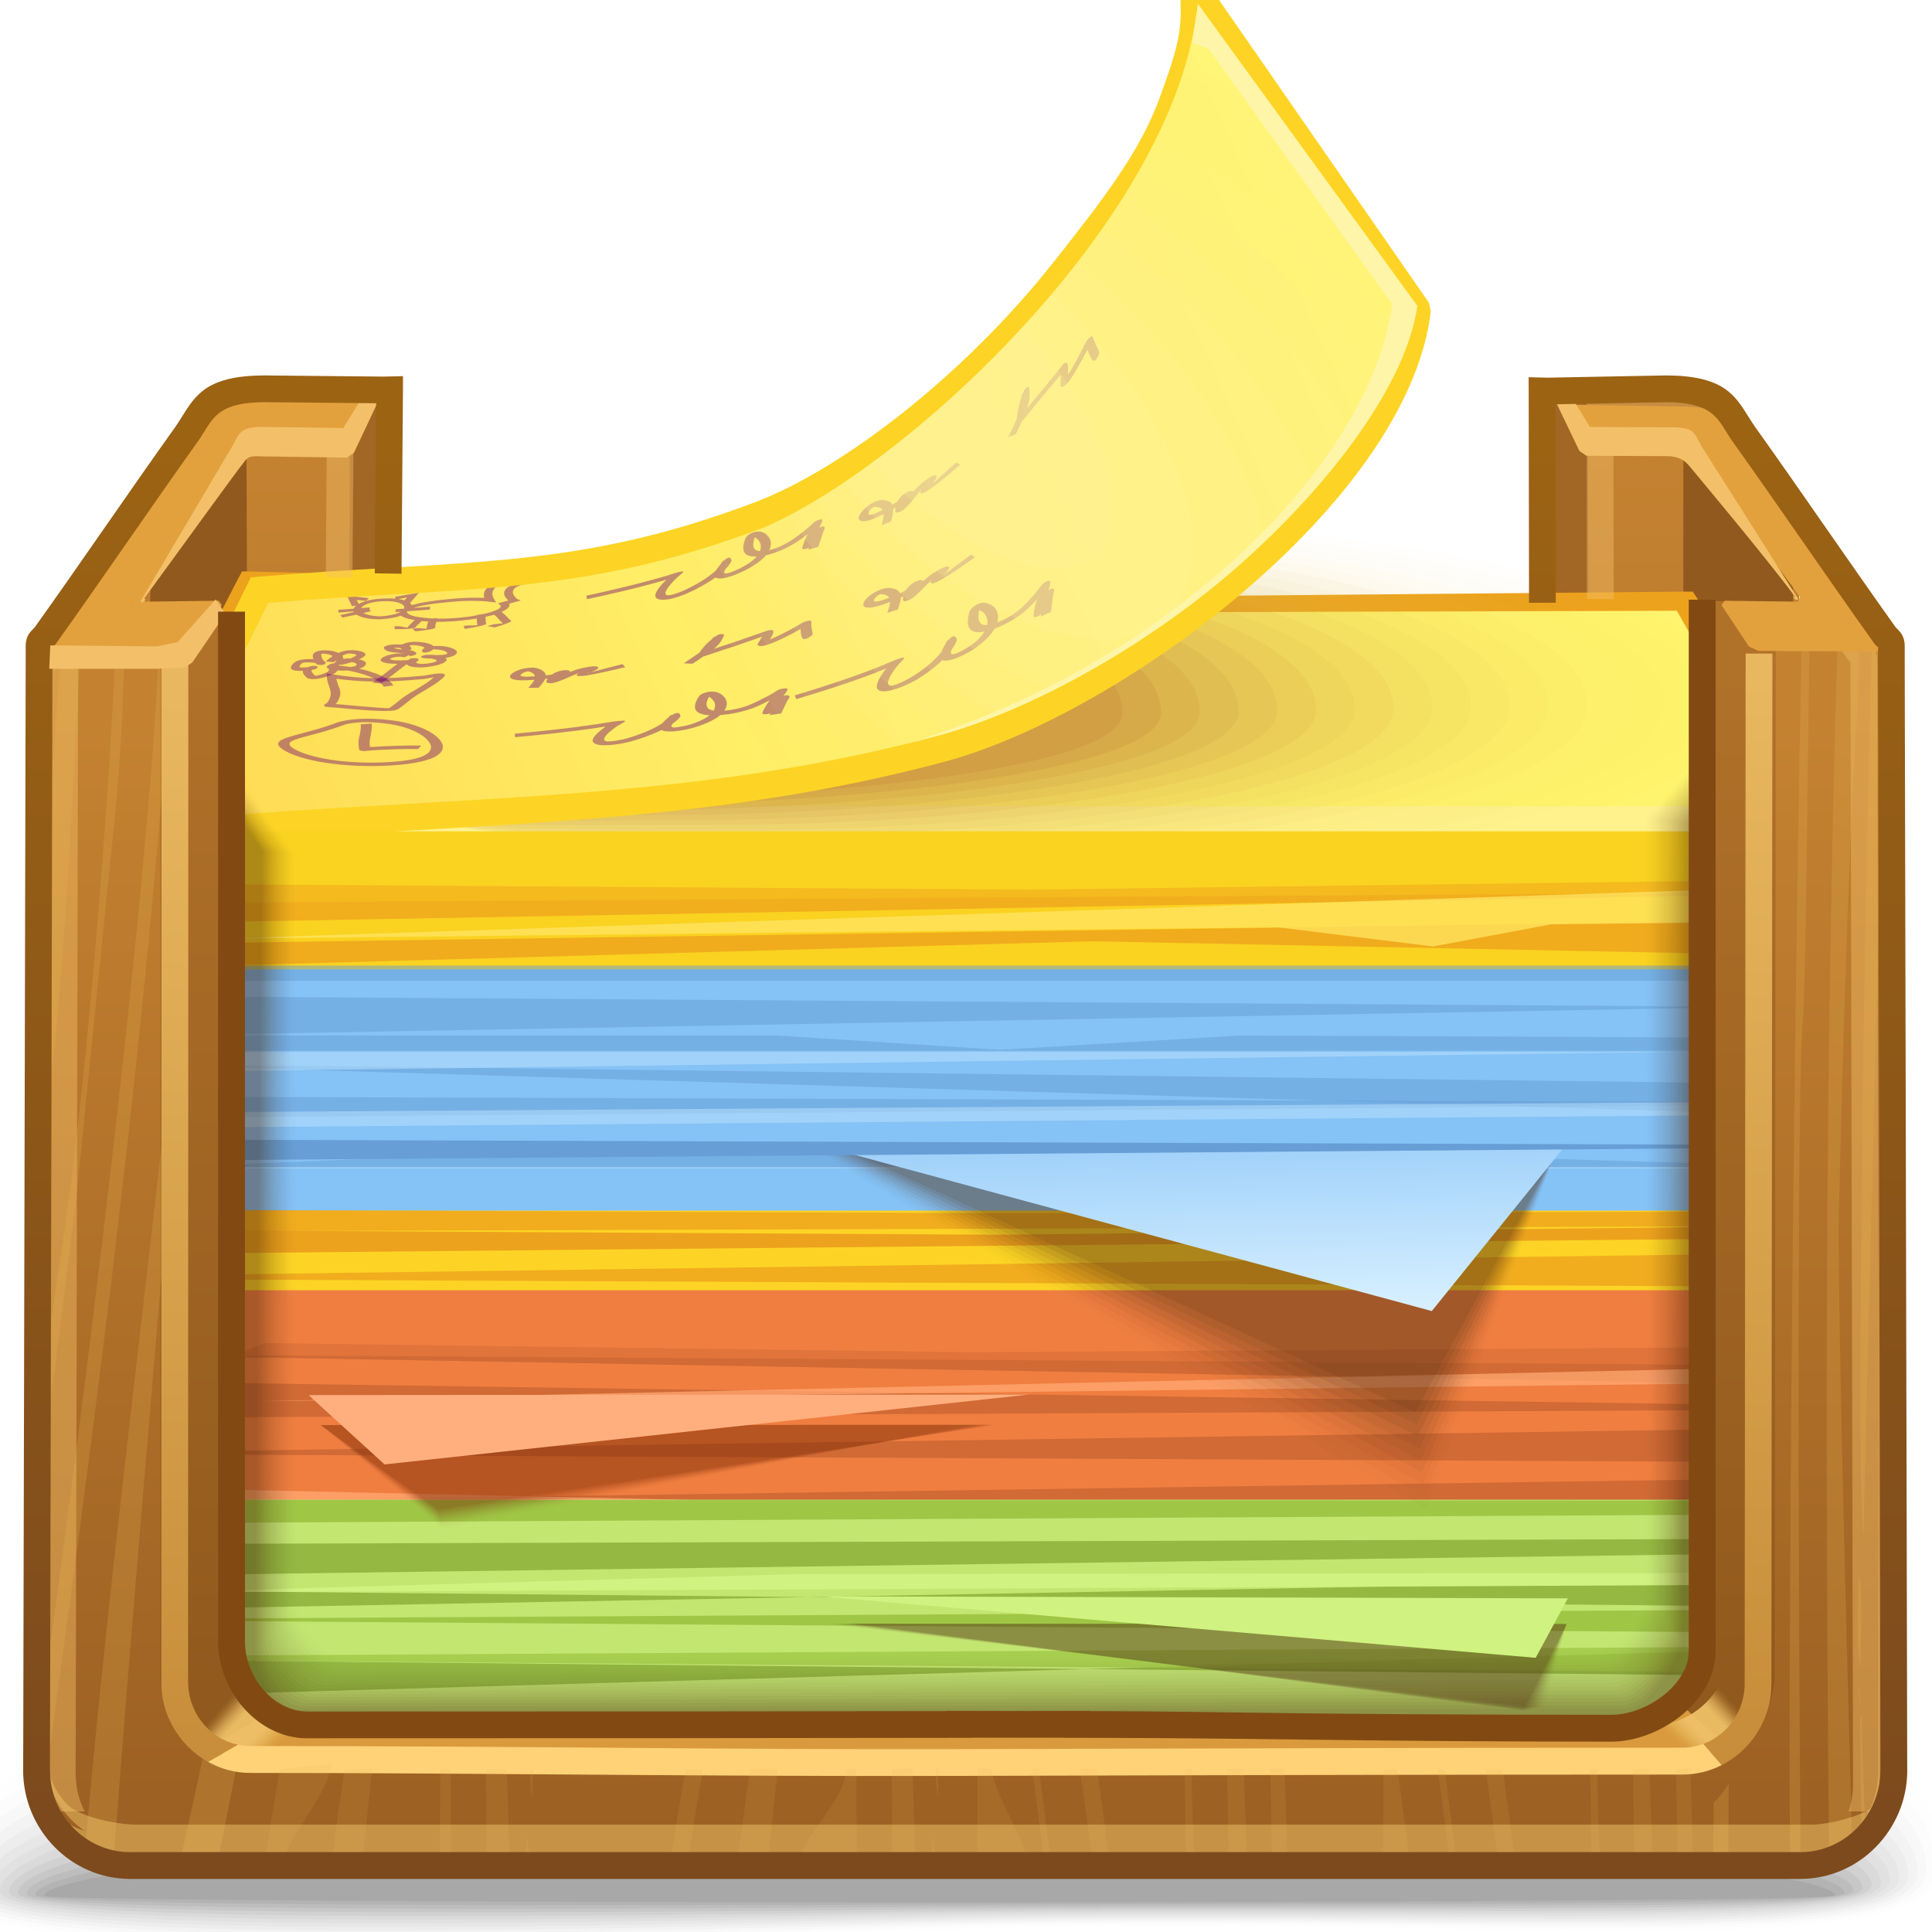 <?xml version="1.0" encoding="UTF-8" standalone="no"?>
<!-- Creator: CorelDRAW -->

<svg
   xmlns:dc="http://purl.org/dc/elements/1.1/"
   xmlns:cc="http://creativecommons.org/ns#"
   xmlns:rdf="http://www.w3.org/1999/02/22-rdf-syntax-ns#"
   xmlns:svg="http://www.w3.org/2000/svg"
   xmlns="http://www.w3.org/2000/svg"
   xmlns:xlink="http://www.w3.org/1999/xlink"
   xmlns:sodipodi="http://sodipodi.sourceforge.net/DTD/sodipodi-0.dtd"
   xmlns:inkscape="http://www.inkscape.org/namespaces/inkscape"
   xml:space="preserve"
   width="72px"
   height="72px"
   style="shape-rendering:geometricPrecision; text-rendering:geometricPrecision; image-rendering:optimizeQuality; fill-rule:evenodd; clip-rule:evenodd"
   viewBox="0 0 72 72"
   id="svg3181"
   version="1.1"
   inkscape:version="0.48.1 r9760"
   sodipodi:docname="knotes.svg"><sodipodi:namedview
   pagecolor="#ffffff"
   bordercolor="#666666"
   borderopacity="1"
   objecttolerance="10"
   gridtolerance="10"
   guidetolerance="10"
   inkscape:pageopacity="0"
   inkscape:pageshadow="2"
   inkscape:window-width="646"
   inkscape:window-height="480"
   id="namedview3551"
   showgrid="false"
   inkscape:zoom="3.6944444"
   inkscape:cx="36"
   inkscape:cy="36"
   inkscape:window-x="0"
   inkscape:window-y="24"
   inkscape:window-maximized="0"
   inkscape:current-layer="svg3181" />
 <defs
   id="defs3183">
  <style
   type="text/css"
   id="style3185">
   
    .fil133 {fill:none}
    .fil134 {fill:none}
    .fil135 {fill:none}
    .fil136 {fill:none}
    .fil137 {fill:none}
    .fil138 {fill:none}
    .fil139 {fill:none}
    .fil140 {fill:none}
    .fil141 {fill:none}
    .fil142 {fill:none}
    .fil18 {fill:#85C2F5}
    .fil17 {fill:#91591D}
    .fil14 {fill:#A26625}
    .fil28 {fill:#C3E671}
    .fil143 {fill:#D0F280}
    .fil112 {fill:#D99A3D}
    .fil131 {fill:#E3A13D}
    .fil21 {fill:#F07E41}
    .fil67 {fill:#FAD220}
    .fil25 {fill:#FDD425}
    .fil91 {fill:#FFAF7D}
    .fil33 {fill:#FFF46D}
    .fil92 {fill:#669ED5;fill-rule:nonzero}
    .fil145 {fill:#824A12;fill-rule:nonzero}
    .fil29 {fill:#95B842;fill-rule:nonzero}
    .fil30 {fill:#A0C646;fill-rule:nonzero}
    .fil32 {fill:#D0F280;fill-rule:nonzero}
    .fil22 {fill:#D16A35;fill-rule:nonzero}
    .fil26 {fill:#EDA21D;fill-rule:nonzero}
    .fil132 {fill:#F3C069;fill-rule:nonzero}
    .fil66 {fill:#FDD425;fill-rule:nonzero}
    .fil127 {fill:#FFD278;fill-rule:nonzero}
    .fil34 {fill:#FFF28C;fill-rule:nonzero}
    .fil65 {fill:#FFF5A8;fill-rule:nonzero}
    .fil0 {fill:black;fill-opacity:0}
    .fil70 {fill:#4F2F13;fill-opacity:0}
    .fil81 {fill:#752706;fill-opacity:0}
    .fil113 {fill:#EFC36A;fill-opacity:0}
    .fil35 {fill:#FFEE66;fill-opacity:0}
    .fil55 {fill:#FFF28C;fill-opacity:0}
    .fil93 {fill:#4F2F13;fill-opacity:0.004}
    .fil1 {fill:black;fill-opacity:0.004}
    .fil94 {fill:#4F2F13;fill-opacity:0.008}
    .fil36 {fill:#FBE663;fill-opacity:0.008}
    .fil2 {fill:black;fill-opacity:0.008}
    .fil95 {fill:#4F2F13;fill-opacity:0.012}
    .fil71 {fill:#4F2F13;fill-opacity:0.012}
    .fil82 {fill:#752706;fill-opacity:0.012}
    .fil3 {fill:black;fill-opacity:0.016}
    .fil96 {fill:#4F2F13;fill-opacity:0.016}
    .fil37 {fill:#F6DD5F;fill-opacity:0.016}
    .fil97 {fill:#4F2F13;fill-opacity:0.02}
    .fil4 {fill:black;fill-opacity:0.02}
    .fil98 {fill:#4F2F13;fill-opacity:0.02}
    .fil38 {fill:#F1D45C;fill-opacity:0.02}
    .fil5 {fill:black;fill-opacity:0.024}
    .fil56 {fill:#FFF38F;fill-opacity:0.024}
    .fil99 {fill:#4F2F13;fill-opacity:0.024}
    .fil72 {fill:#4F2F13;fill-opacity:0.027}
    .fil83 {fill:#752706;fill-opacity:0.027}
    .fil6 {fill:black;fill-opacity:0.027}
    .fil100 {fill:#4F2F13;fill-opacity:0.027}
    .fil39 {fill:#ECCB58;fill-opacity:0.027}
    .fil101 {fill:#4F2F13;fill-opacity:0.031}
    .fil7 {fill:black;fill-opacity:0.031}
    .fil102 {fill:#4F2F13;fill-opacity:0.035}
    .fil40 {fill:#E7C254;fill-opacity:0.035}
    .fil8 {fill:black;fill-opacity:0.035}
    .fil103 {fill:#4F2F13;fill-opacity:0.039}
    .fil73 {fill:#4F2F13;fill-opacity:0.039}
    .fil84 {fill:#752706;fill-opacity:0.039}
    .fil9 {fill:black;fill-opacity:0.043}
    .fil104 {fill:#4F2F13;fill-opacity:0.043}
    .fil41 {fill:#E3B951;fill-opacity:0.043}
    .fil105 {fill:#4F2F13;fill-opacity:0.047}
    .fil10 {fill:black;fill-opacity:0.047}
    .fil114 {fill:#EFC36A;fill-opacity:0.047}
    .fil57 {fill:#FFF391;fill-opacity:0.047}
    .fil106 {fill:#4F2F13;fill-opacity:0.051}
    .fil42 {fill:#DEB04D;fill-opacity:0.051}
    .fil11 {fill:black;fill-opacity:0.051}
    .fil107 {fill:#4F2F13;fill-opacity:0.055}
    .fil74 {fill:#4F2F13;fill-opacity:0.055}
    .fil85 {fill:#752706;fill-opacity:0.055}
    .fil12 {fill:black;fill-opacity:0.055}
    .fil108 {fill:#4F2F13;fill-opacity:0.055}
    .fil43 {fill:#D9A749;fill-opacity:0.055}
    .fil13 {fill:black;fill-opacity:0.059}
    .fil109 {fill:#4F2F13;fill-opacity:0.059}
    .fil44 {fill:#D49F46;fill-opacity:0.063}
    .fil75 {fill:#4F2F13;fill-opacity:0.067}
    .fil86 {fill:#752706;fill-opacity:0.067}
    .fil45 {fill:#CF9642;fill-opacity:0.071}
    .fil58 {fill:#FFF393;fill-opacity:0.075}
    .fil46 {fill:#CA8D3E;fill-opacity:0.078}
    .fil76 {fill:#4F2F13;fill-opacity:0.078}
    .fil87 {fill:#752706;fill-opacity:0.078}
    .fil47 {fill:#C6843B;fill-opacity:0.086}
    .fil48 {fill:#C17B37;fill-opacity:0.09}
    .fil77 {fill:#4F2F13;fill-opacity:0.094}
    .fil88 {fill:#752706;fill-opacity:0.094}
    .fil115 {fill:#EFC36A;fill-opacity:0.098}
    .fil59 {fill:#FFF396;fill-opacity:0.098}
    .fil49 {fill:#BC7233;fill-opacity:0.098}
    .fil50 {fill:#B76930;fill-opacity:0.106}
    .fil78 {fill:#4F2F13;fill-opacity:0.106}
    .fil89 {fill:#752706;fill-opacity:0.106}
    .fil51 {fill:#B2602C;fill-opacity:0.114}
    .fil79 {fill:#4F2F13;fill-opacity:0.122}
    .fil90 {fill:#752706;fill-opacity:0.122}
    .fil52 {fill:#AD5728;fill-opacity:0.122}
    .fil128 {fill:#E8B856;fill-opacity:0.122}
    .fil60 {fill:#FFF498;fill-opacity:0.122}
    .fil116 {fill:#EFC36A;fill-opacity:0.145}
    .fil61 {fill:#FFF49A;fill-opacity:0.145}
    .fil62 {fill:#FFF49D;fill-opacity:0.173}
    .fil117 {fill:#EFC36A;fill-opacity:0.196}
    .fil63 {fill:#FFF49F;fill-opacity:0.196}
    .fil125 {fill:#E8B856;fill-opacity:0.22}
    .fil64 {fill:#FFF4A1;fill-opacity:0.22}
    .fil118 {fill:#EFC36A;fill-opacity:0.243}
    .fil119 {fill:#EFC36A;fill-opacity:0.294}
    .fil120 {fill:#EFC36A;fill-opacity:0.341}
    .fil121 {fill:#EFC36A;fill-opacity:0.392}
    .fil122 {fill:#EFC36A;fill-opacity:0.439}
    .fil129 {fill:#F3C069;fill-opacity:0.439}
    .fil124 {fill:#F3C069;fill-rule:nonzero;fill-opacity:0.439}
    .fil54 {fill:#730E73;fill-rule:nonzero;fill-opacity:0.439}
    .fil20 {fill:#669ED5;fill-rule:nonzero;fill-opacity:0.502}
    .fil19 {fill:#BEE4FE;fill-rule:nonzero;fill-opacity:0.502}
    .fil23 {fill:#D16A35;fill-rule:nonzero;fill-opacity:0.502}
    .fil68 {fill:#EDA21D;fill-rule:nonzero;fill-opacity:0.502}
    .fil130 {fill:#EFC36A;fill-rule:nonzero;fill-opacity:0.502}
    .fil31 {fill:#A0C646;fill-rule:nonzero;fill-opacity:0.78}
    .fil27 {fill:#EDA21D;fill-rule:nonzero;fill-opacity:0.78}
    .fil24 {fill:#FFA770;fill-rule:nonzero;fill-opacity:0.78}
    .fil69 {fill:#FFE461;fill-rule:nonzero;fill-opacity:0.78}
    .fil16 {fill:url(#id0)}
    .fil15 {fill:url(#id1)}
    .fil110 {fill:url(#id2)}
    .fil53 {fill:url(#id3)}
    .fil80 {fill:url(#id4)}
    .fil111 {fill:url(#id5)}
    .fil123 {fill:url(#id6)}
    .fil144 {fill:url(#id7);fill-rule:nonzero}
    .fil126 {fill:url(#id8);fill-rule:nonzero}
   
  </style>
  <linearGradient
   id="id0"
   gradientUnits="userSpaceOnUse"
   x1="63.507"
   y1="63.771"
   x2="63.507"
   y2="16.768">
   <stop
   offset="0"
   style="stop-color:#9D6123"
   id="stop3188" />
   <stop
   offset="0.569"
   style="stop-color:#B3732A"
   id="stop3190" />
   <stop
   offset="1"
   style="stop-color:#C48231"
   id="stop3192" />
  </linearGradient>
  <linearGradient
   id="id1"
   gradientUnits="userSpaceOnUse"
   xlink:href="#id0"
   x1="8.813"
   y1="63.772"
   x2="8.813"
   y2="16.88">
  </linearGradient>
  <linearGradient
   id="id2"
   gradientUnits="userSpaceOnUse"
   xlink:href="#id0"
   x1="19.832"
   y1="67.156"
   x2="19.832"
   y2="24.544">
  </linearGradient>
  <linearGradient
   id="id3"
   gradientUnits="userSpaceOnUse"
   x1="5.441"
   y1="26.361"
   x2="52.532"
   y2="5.168">
   <stop
   offset="0"
   style="stop-color:#FFDA53"
   id="stop3197" />
   <stop
   offset="0.369"
   style="stop-color:#FFEE66"
   id="stop3199" />
   <stop
   offset="1"
   style="stop-color:#FFF67A"
   id="stop3201" />
  </linearGradient>
  <linearGradient
   id="id4"
   gradientUnits="userSpaceOnUse"
   x1="44.285"
   y1="42.751"
   x2="44.421"
   y2="48.762">
   <stop
   offset="0"
   style="stop-color:#A0D1FA"
   id="stop3204" />
   <stop
   offset="1"
   style="stop-color:#D6EFFF"
   id="stop3206" />
  </linearGradient>
  <linearGradient
   id="id5"
   gradientUnits="userSpaceOnUse"
   x1="36.413"
   y1="63.43"
   x2="36.413"
   y2="25.01">
   <stop
   offset="0"
   style="stop-color:#91591D"
   id="stop3209" />
   <stop
   offset="1"
   style="stop-color:#B07129"
   id="stop3211" />
  </linearGradient>
  <linearGradient
   id="id6"
   gradientUnits="userSpaceOnUse"
   xlink:href="#id0"
   x1="36.033"
   y1="66.998"
   x2="36.033"
   y2="26.739">
  </linearGradient>
  <linearGradient
   id="id7"
   gradientUnits="userSpaceOnUse"
   x1="35.969"
   y1="16.232"
   x2="35.969"
   y2="67.782">
   <stop
   offset="0"
   style="stop-color:#9C6313"
   id="stop3215" />
   <stop
   offset="1"
   style="stop-color:#7D4A1D"
   id="stop3217" />
  </linearGradient>
  <linearGradient
   id="id8"
   gradientUnits="userSpaceOnUse"
   x1="36.259"
   y1="64.442"
   x2="35.803"
   y2="25.631">
   <stop
   offset="0"
   style="stop-color:#C88E3B"
   id="stop3220" />
   <stop
   offset="1"
   style="stop-color:#E9B760"
   id="stop3222" />
  </linearGradient>
 </defs>
 <g
   id="Слой_x0020_1">
  <g
   id="_123140120">
   <path
   id="_63102520"
   class="fil0"
   d="M33.322 60.831c34.669,-1.42 39.345,4.059 39.496,8.507 0.15,4.447 -17.986,1.918 -38.198,2.686 -20.213,0.768 -37.257,1.414 -37.257,-1.883 0,-3.298 1.29,-7.89 35.959,-9.311z" />
   <g
   id="g3228">
    <path
   id="_58850496"
   class="fil1"
   d="M33.402 61.378c33.198,-1.31 38.936,3.875 39.078,8.061 0.138,4.117 -17.887,1.789 -37.826,2.498 -19.943,0.709 -36.958,1.299 -36.958,-1.756 0,-3.123 2.511,-7.491 35.706,-8.803z" />
    <path
   id="_62542296"
   class="fil2"
   d="M33.483 61.925c31.726,-1.202 38.528,3.691 38.655,7.612 0.128,3.79 -17.785,1.663 -37.454,2.311 -19.67,0.65 -36.66,1.183 -36.66,-1.63 0,-2.948 3.729,-7.091 35.459,-8.294z" />
    <path
   id="_123087864"
   class="fil3"
   d="M33.56 62.472c30.258,-1.091 38.121,3.507 38.238,7.167 0.116,3.459 -17.685,1.532 -37.083,2.124 -19.398,0.591 -36.359,1.069 -36.359,-1.504 0,-2.774 4.945,-6.693 35.204,-7.787z" />
    <path
   id="_57595936"
   class="fil4"
   d="M33.638 63.019c28.788,-0.984 37.716,3.321 37.82,6.718 0.105,3.132 -17.585,1.406 -36.712,1.936 -19.128,0.531 -36.061,0.954 -36.061,-1.376 0,-2.6 6.164,-6.294 34.953,-7.278z" />
    <path
   id="_121101944"
   class="fil5"
   d="M33.715 63.567c27.319,-0.873 37.31,3.138 37.402,6.273 0.093,2.802 -17.485,1.276 -36.34,1.748 -18.858,0.472 -35.761,0.839 -35.761,-1.251 0,-2.426 7.383,-5.895 34.7,-6.77z" />
    <path
   id="_58733064"
   class="fil6"
   d="M33.796 64.116c25.846,-0.765 36.9,2.953 36.98,5.825 0.081,2.472 -17.385,1.147 -35.969,1.561 -18.584,0.412 -35.464,0.723 -35.464,-1.124 0,-2.252 8.603,-5.497 34.453,-6.262z" />
    <path
   id="_62187424"
   class="fil7"
   d="M33.873 64.661c24.379,-0.654 36.491,2.768 36.562,5.378 0.071,2.144 -17.285,1.02 -35.597,1.374 -18.312,0.356 -35.165,0.609 -35.165,-0.996 0,-2.08 9.822,-5.099 34.2,-5.756z" />
    <path
   id="_59456616"
   class="fil8"
   d="M33.951 65.21c22.909,-0.547 36.086,2.583 36.145,4.931 0.058,1.813 -17.186,0.891 -35.228,1.186 -18.041,0.295 -34.864,0.494 -34.864,-0.87 0,-1.905 11.037,-4.701 33.946,-5.246z" />
    <path
   id="_46849696"
   class="fil9"
   d="M34.029 65.758c21.439,-0.436 35.679,2.399 35.726,4.485 0.045,1.485 -17.085,0.762 -34.855,0.999 -17.77,0.236 -34.566,0.378 -34.566,-0.745 0,-1.73 12.259,-4.3 33.696,-4.739z" />
    <path
   id="_45362536"
   class="fil10"
   d="M34.109 66.305c19.966,-0.328 35.271,2.215 35.306,4.036 0.035,1.157 -16.985,0.635 -34.487,0.811 -17.494,0.177 -34.265,0.263 -34.265,-0.618 0,-1.557 13.475,-3.901 33.447,-4.23z" />
    <path
   id="_60783920"
   class="fil11"
   d="M34.186 66.852c18.498,-0.217 34.866,2.03 34.887,3.591 0.024,0.827 -16.885,0.506 -34.114,0.624 -17.226,0.118 -33.966,0.149 -33.966,-0.491 0,-1.383 14.693,-3.504 33.193,-3.723z" />
    <path
   id="_62659936"
   class="fil12"
   d="M34.264 67.398c17.029,-0.11 34.459,1.845 34.471,3.142 0.012,0.498 -16.788,0.379 -33.745,0.437 -16.953,0.059 -33.666,0.033 -33.666,-0.365 0,-1.208 15.912,-3.104 32.941,-3.214z" />
   </g>
   <path
   id="_46566480"
   class="fil13"
   d="M34.339 67.948c15.56,0 34.052,1.662 34.052,2.696 0,0.338 -66.743,0.324 -66.743,0.011 0,-1.035 17.133,-2.707 32.691,-2.707z" />
  </g>
  <polygon
   class="fil14"
   points="14.315,14.968 9.128,15.303 6.207,18.996 5.388,58.159 13.716,62.636 "
   id="polygon3243" />
  <polygon
   class="fil14"
   points="57.68,14.538 63.213,14.807 66.216,18.996 67.035,58.159 58.707,62.636 "
   id="polygon3245" />
  <polygon
   class="fil15"
   points="13.036,16.403 8.33,16.576 5.409,20.61 4.591,59.772 12.919,64.251 "
   id="polygon3247" />
  <polygon
   class="fil16"
   points="59.18,16.29 64.093,16.576 67.013,20.61 67.833,59.772 59.505,64.251 59.197,23.06 "
   id="polygon3249" />
  <polygon
   class="fil17"
   points="9.185,16.814 8.055,16.861 5.637,20.552 4.9,55.789 9.327,55.789 "
   id="polygon3251" />
  <polygon
   class="fil17"
   points="62.734,16.814 63.865,16.861 66.785,20.552 67.522,55.789 62.593,55.789 62.734,23.649 "
   id="polygon3253" />
  <rect
   class="fil18"
   x="4.561"
   y="31.65"
   width="65.514"
   height="33.45"
   id="rect3255" />
  <polygon
   class="fil19"
   points="8.911,43.541 66.09,43.541 65.863,43.496 8.987,43.496 "
   id="polygon3257" />
  <polygon
   class="fil20"
   points="8.759,43.389 23.392,42.779 49.186,42.932 65.901,43.428 65.939,43.498 8.759,43.498 "
   id="polygon3259" />
  <polygon
   class="fil21"
   points="70.019,47.726 69.696,65.138 4.561,66.966 4.505,47.897 "
   id="polygon3261" />
  <polygon
   class="fil22"
   points="5.846,55.969 64.623,55.122 64.362,56.397 5.922,56.117 "
   id="polygon3263" />
  <polygon
   class="fil23"
   points="8.546,50.574 9.874,50.053 36.24,50.394 66.932,50.193 66.663,51.596 8.47,50.568 "
   id="polygon3265" />
  <polygon
   class="fil22"
   points="8.546,50.574 9.798,50.51 66.779,50.878 66.663,51.596 8.47,50.568 "
   id="polygon3267" />
  <polygon
   class="fil22"
   points="67.434,52.389 8.659,51.542 8.92,52.816 67.359,52.537 "
   id="polygon3269" />
  <polygon
   class="fil22"
   points="8.659,54.065 67.434,53.218 67.173,54.492 8.733,54.213 "
   id="polygon3271" />
  <polygon
   class="fil24"
   points="8.811,52.237 67.055,50.933 66.946,51.522 8.735,52.231 "
   id="polygon3273" />
  <polygon
   class="fil24"
   points="66.371,56.806 8.127,55.504 8.237,56.092 66.448,56.802 "
   id="polygon3275" />
  <polygon
   class="fil25"
   points="8.421,45.117 67.128,45.117 67.156,48.084 8.45,48.084 "
   id="polygon3277" />
  <polygon
   class="fil26"
   points="64.912,46.166 63.584,45.729 37.219,46.015 6.526,45.847 6.493,46.718 64.988,46.16 "
   id="polygon3279" />
  <polygon
   class="fil27"
   points="65.132,45.324 64.374,45.15 37.44,45.211 6.746,45.085 6.939,45.888 65.056,45.7 "
   id="polygon3281" />
  <polygon
   class="fil27"
   points="5.492,47.535 64.267,46.739 64.006,47.937 5.567,47.674 "
   id="polygon3283" />
  <polygon
   class="fil28"
   points="70.114,55.889 69.62,65.557 4.106,65.557 4.599,55.889 "
   id="polygon3285" />
  <polygon
   class="fil29"
   points="66.396,59.252 65.222,59.863 7.178,59.294 7.441,59.936 65.641,58.866 "
   id="polygon3287" />
  <polygon
   class="fil29"
   points="67.156,61.843 65.982,62.452 7.938,61.884 7.974,63.136 66.4,61.456 "
   id="polygon3289" />
  <polygon
   class="fil30"
   points="5.587,60.395 6.912,60.321 67.235,59.981 67.199,60.852 5.506,60.39 "
   id="polygon3291" />
  <polygon
   class="fil29"
   points="67.004,57.881 65.679,57.35 5.052,57.542 5.125,58.717 67.084,57.875 "
   id="polygon3293" />
  <polygon
   class="fil31"
   points="4.801,61.714 67.029,61.363 66.744,62.329 4.879,61.861 "
   id="polygon3295" />
  <polygon
   class="fil30"
   points="4.916,55.895 67.294,55.923 67.085,56.433 5.032,56.766 "
   id="polygon3297" />
  <polygon
   class="fil32"
   points="5.294,59.358 29.619,58.664 66.437,58.62 66.6,59.055 5.052,59.35 "
   id="polygon3299" />
  <polygon
   class="fil33"
   points="9.317,21.797 1.918,35.497 70.831,34.4 62.758,22.261 44.931,22.312 "
   id="polygon3301" />
  <path
   class="fil26"
   d="M9.612 22.3l-6.345 12.347 65.63 -0.563 -6.405 -11.323 -17.561 0.05 -0.006 0 -35.314 -0.51zm-7.628 12.622l6.893 -13.362 0.144 -0.266 0.301 0.004 35.274 0.913 18.22 -0.164 0.266 0 0.15 0.223 7.002 12.022 0.504 0.759 -0.912 0.014 -67.394 0.591 -0.852 0.013 0.404 -0.748z"
   id="path3303" />
  <polygon
   class="fil34"
   points="65.047,30.461 65.047,30.608 65.047,31.026 8.77,31.026 8.77,30.608 8.77,30.461 8.77,30.043 65.047,30.043 "
   id="polygon3305" />
  <g
   id="_58550736">
   <path
   id="_61615408"
   class="fil35"
   d="M39.246 19.244c14.973,0 27.116,3.08 27.116,6.878 0,3.798 -12.143,6.879 -27.116,6.879 -14.974,0 -27.117,-3.08 -27.117,-6.879 0,-3.797 12.143,-6.878 27.117,-6.878z" />
   <g
   id="g3309">
    <path
   id="_61743464"
   class="fil36"
   d="M38.646 19.421c14.66,0 26.275,3.032 26.275,6.726 0,3.694 -12.082,6.664 -26.74,6.664 -14.662,0 -26.511,-2.799 -26.087,-6.7 0.424,-3.899 11.89,-6.69 26.552,-6.69z" />
    <path
   id="_62232328"
   class="fil37"
   d="M38.04 19.603c14.348,0 25.436,2.983 25.436,6.573 0,3.591 -12.019,6.449 -26.367,6.449 -14.349,0 -25.904,-2.517 -25.056,-6.521 0.848,-4.002 11.637,-6.501 25.987,-6.501z" />
    <path
   id="_45432224"
   class="fil38"
   d="M37.436 19.782c14.036,0 24.596,2.935 24.596,6.422 0,3.487 -11.957,6.234 -25.992,6.234 -14.039,0 -25.297,-2.237 -24.026,-6.341 1.272,-4.104 11.385,-6.314 25.422,-6.314z" />
    <path
   id="_63344032"
   class="fil39"
   d="M36.833 19.963c13.723,0 23.757,2.887 23.757,6.268 0,3.383 -11.895,6.019 -25.619,6.019 -13.726,0 -24.69,-1.955 -22.995,-6.162 1.696,-4.207 11.132,-6.125 24.858,-6.125z" />
    <path
   id="_45435608"
   class="fil40"
   d="M36.23 20.142c13.411,0 22.918,2.838 22.918,6.117 0,3.279 -11.835,5.804 -25.246,5.804 -13.414,0 -24.084,-1.674 -21.964,-5.983 2.119,-4.309 10.877,-5.937 24.292,-5.937z" />
    <path
   id="_119508448"
   class="fil41"
   d="M35.624 20.321c13.101,0 22.079,2.79 22.079,5.965 0,3.176 -11.772,5.589 -24.872,5.589 -13.102,0 -23.478,-1.391 -20.934,-5.804 2.543,-4.41 10.624,-5.75 23.726,-5.75z" />
    <path
   id="_58671032"
   class="fil42"
   d="M35.021 20.503c12.788,0 21.24,2.741 21.24,5.812 0,3.071 -11.711,5.374 -24.498,5.374 -12.789,0 -22.87,-1.111 -19.903,-5.624 2.967,-4.514 10.371,-5.562 23.161,-5.562z" />
    <path
   id="_63098848"
   class="fil43"
   d="M34.417 20.682c12.476,0 20.4,2.693 20.4,5.66 0,2.968 -11.648,5.159 -24.124,5.159 -12.477,0 -22.264,-0.829 -18.873,-5.445 3.391,-4.616 10.118,-5.374 22.597,-5.374z" />
    <path
   id="_119721944"
   class="fil44"
   d="M33.813 20.863c12.164,0 19.561,2.644 19.561,5.507 0,2.863 -11.587,4.944 -23.751,4.944 -12.165,0 -21.657,-0.548 -17.842,-5.267 3.815,-4.718 9.866,-5.185 22.031,-5.185z" />
    <path
   id="_46491496"
   class="fil45"
   d="M33.209 21.043c11.852,0 18.722,2.596 18.722,5.355 0,2.76 -11.524,4.729 -23.376,4.729 -11.854,0 -21.051,-0.266 -16.812,-5.087 4.239,-4.82 9.613,-4.997 21.466,-4.997z" />
    <path
   id="_56534344"
   class="fil46"
   d="M32.605 21.224c11.539,0 17.882,2.548 17.882,5.203 0,2.655 -11.463,4.514 -23.003,4.514 -11.541,0 -20.442,0.014 -15.781,-4.907 4.663,-4.924 9.36,-4.809 20.902,-4.809z" />
    <path
   id="_118428320"
   class="fil47"
   d="M32 21.403c11.229,0 17.043,2.499 17.043,5.05 0,2.552 -11.399,4.299 -22.629,4.299 -11.229,0 -19.837,0.296 -14.751,-4.728 5.087,-5.026 9.107,-4.622 20.336,-4.622z" />
    <path
   id="_56659480"
   class="fil48"
   d="M31.397 21.582c10.917,0 16.205,2.451 16.205,4.899 0,2.448 -11.339,4.084 -22.256,4.084 -10.917,0 -19.231,0.578 -13.72,-4.55 5.51,-5.127 8.852,-4.434 19.77,-4.434z" />
    <path
   id="_61567456"
   class="fil49"
   d="M30.794 21.763c10.604,0 15.365,2.402 15.365,4.746 0,2.344 -11.276,3.869 -21.882,3.869 -10.604,0 -18.624,0.86 -12.689,-4.37 5.934,-5.23 8.6,-4.245 19.206,-4.245z" />
    <path
   id="_61065712"
   class="fil50"
   d="M30.19 21.942c10.292,0 14.525,2.354 14.525,4.594 0,2.241 -11.215,3.654 -21.508,3.654 -10.293,0 -18.017,1.14 -11.659,-4.191 6.358,-5.333 8.347,-4.058 18.641,-4.058z" />
    <path
   id="_57675600"
   class="fil51"
   d="M29.584 22.124c9.98,0 13.687,2.306 13.687,4.441 0,2.137 -11.152,3.439 -21.135,3.439 -9.98,0 -17.409,1.422 -10.628,-4.011 6.782,-5.435 8.094,-3.869 18.076,-3.869z" />
   </g>
   <path
   id="_61819464"
   class="fil52"
   d="M28.98 22.304c9.67,0 12.848,2.257 12.848,4.29 0,2.033 -11.092,3.224 -20.761,3.224 -9.668,0 -16.803,1.703 -9.598,-3.833 7.206,-5.537 7.841,-3.682 17.511,-3.682z" />
  </g>
  <path
   class="fil53"
   d="M45.07 0.353l7.757 11.19c-0.815,6.835 -11.324,14.64 -17.745,16.358 -9.847,2.634 -18.552,2.172 -29.936,3.275l4.525 -9.184c7.802,-0.658 12.131,0.327 18.664,-2.817 5.422,-2.609 15.117,-11.446 15.924,-18.778l0.811 -0.044z"
   id="path3328" />
  <g
   id="_59888144">
   <path
   id="_56765912"
   class="fil54"
   d="M15.719 23.14c-0.028,0.026 -0.053,0.052 -0.084,0.081 -0.057,0.053 -0.115,0.106 -0.151,0.156 0,0 0,0 0,0 -0.045,0.064 -0.478,0.07 -0.702,0.07 0,0 0,0 0,0 -0.052,0 -0.057,-0.001 -0.07,-0.001 -0.004,-0.035 -0.011,-0.07 -0.014,-0.107 0.021,0 0.08,-0.001 0.154,-0.001 0.126,-0.005 0.307,0.08 0.339,0.039 0.035,-0.054 0.102,-0.115 0.161,-0.171 0,0 0,0 0,0 0.032,-0.032 0.07,-0.066 0.102,-0.099 -0.157,-0.024 -0.291,-0.059 -0.384,-0.094 -0.056,-0.024 -0.102,-0.044 -0.133,-0.07 -0.077,0.028 -0.164,0.052 -0.255,0.072 0,-0.002 0,-0.002 0,-0.002 -0.164,0.035 -0.356,0.059 -0.548,0.066 -0.298,0 -0.556,-0.038 -0.72,-0.111 0,0 0,0 0,0 -0.052,-0.019 -0.091,-0.043 -0.132,-0.063 -0.143,0.027 -0.298,0.066 -0.448,0.096 -0.02,0.004 -0.048,0.008 -0.07,0.014 -0.024,-0.032 -0.059,-0.061 -0.087,-0.092 0.018,-0.002 0.043,-0.009 0.067,-0.014 0.15,-0.032 0.296,-0.065 0.443,-0.098 -0.004,-0.005 -0.007,-0.014 -0.007,-0.026 -0.196,0.015 -0.384,0.028 -0.573,0.045 0.004,-0.039 0.007,-0.07 0.011,-0.106 0.182,-0.012 0.37,-0.028 0.562,-0.039 0,-0.001 0,-0.004 0,-0.006 0,0 0,0 0,0 0.018,-0.04 0.046,-0.079 0.098,-0.116 -0.059,0.013 -0.109,0.018 -0.164,0.028 -0.039,-0.106 -0.098,-0.195 -0.139,-0.296 -0.018,-0.035 -0.032,-0.072 -0.053,-0.109 0.084,0.018 0.168,0.03 0.259,0.043 0,0 0.496,0.057 0.57,0.063 -0.039,0.033 -0.074,0.069 -0.109,0.102 -0.043,-0.004 -0.207,-0.019 -0.353,-0.039 0.028,0.05 0.052,0.099 0.08,0.15 0.052,-0.027 0.112,-0.052 0.182,-0.078 0.184,-0.063 0.433,-0.109 0.691,-0.119 0,0 0.004,0 0.007,-0.002 0.021,0.002 0.046,-0.001 0.071,0 0,0 0.007,-0.004 0.011,-0.001 0.146,-0.008 0.289,-0.008 0.416,0.007 -0.014,-0.021 -0.025,-0.044 -0.032,-0.07 0.08,-0.012 0.65,-0.112 0.653,-0.112 0.077,-0.012 0.161,-0.028 0.244,-0.043 -0.027,0.033 -0.052,0.064 -0.077,0.093 -0.084,0.098 -0.168,0.194 -0.259,0.294 0.035,0.02 0.057,0.05 0.07,0.078 0.148,-0.043 0.325,-0.084 0.524,-0.115 0.307,-0.053 0.674,-0.096 1.069,-0.129 0.262,-0.022 0.514,-0.031 0.751,-0.033 0.126,0 0.246,0.002 0.357,0.009 -0.035,-0.122 -0.024,-0.263 0.13,-0.398 0.161,-0.155 0.485,-0.302 1.083,-0.443 0,0 0,0 0,0 0.048,-0.012 0.102,-0.025 0.164,-0.039 0,0 0,0 0,0 0.227,-0.05 0.433,-0.09 0.611,-0.118 0.185,-0.031 0.35,-0.053 0.487,-0.061 0,0.001 0,0.001 0,0.001 0.202,-0.017 0.37,-0.019 0.496,0.002 0.139,0.011 0.23,0.048 0.291,0.098 0.009,0.019 0.027,0.033 0.041,0.052 -0.056,0.014 -0.109,0.032 -0.164,0.046 -0.119,0.033 -0.248,0.07 -0.374,0.104 0,0 0,0 0,0 -0.125,0.032 -0.252,0.059 -0.37,0.085 -0.064,0.017 -0.116,0.032 -0.168,0.043 -0.004,-0.006 -0.007,-0.011 -0.014,-0.014 -0.056,0.005 -0.126,0.012 -0.213,0.025 -0.112,0.02 -0.255,0.048 -0.42,0.083 -0.004,0 -0.004,0 -0.004,0 -0.111,0.026 -0.206,0.05 -0.268,0.076 -0.119,0.04 -0.185,0.096 -0.214,0.145 -0.038,0.056 -0.038,0.12 -0.013,0.171 0.045,0.113 0.164,0.193 0.164,0.193 0.041,0.013 0.076,0.03 0.122,0.044 -0.07,0.019 -0.137,0.035 -0.203,0.053 -0.08,0.022 -0.161,0.045 -0.237,0.066 0,0.002 0,0.002 0,0 0,0 0,0 0,0 0.014,0.019 0.014,0.04 0.014,0.061 0,0.001 0,0.001 0,0.001 -0.004,0.007 -0.004,0.013 -0.004,0.021 0,0 0,0.001 -0.004,0.001 -0.025,0.079 -0.143,0.162 -0.328,0.242 0.014,-0.004 0.027,-0.007 0.039,-0.013 0.079,0.052 0.143,0.109 0.195,0.165 0.045,0.056 0.094,0.107 0.154,0.148 0,0 0,0 0,0 0.08,0.047 -0.321,0.174 -0.548,0.24 -0.046,0.015 -0.048,0.008 -0.066,0.015 -0.084,-0.015 -0.171,-0.03 -0.253,-0.046 0.021,-0.011 0.085,-0.027 0.169,-0.053 0.122,-0.034 0.441,-0.038 0.391,-0.067 0,0 0,0 0,-0.002 -0.07,-0.046 -0.119,-0.099 -0.168,-0.158 -0.046,-0.05 -0.091,-0.102 -0.15,-0.146 -0.025,0.005 -0.043,0.014 -0.06,0.018 -0.079,0.02 -0.167,0.043 -0.261,0.06 0.004,0.026 0,0.056 0.004,0.081 0,0.059 0,0.116 0.021,0.169 0,0 0,0 0,0 0.034,0.063 -0.487,0.149 -0.717,0.189 0,0 0,0 0,0 -0.021,0.002 -0.053,0.007 -0.08,0.013 -0.014,-0.034 -0.032,-0.07 -0.05,-0.106 0.025,-0.004 0.05,-0.006 0.08,-0.013 0,0 0,0 0,0 0.13,-0.022 0.455,0.009 0.441,-0.033 -0.02,-0.056 -0.02,-0.116 -0.024,-0.176 -0.005,-0.019 0.004,-0.043 0.004,-0.059 -0.21,0.035 -0.43,0.064 -0.661,0.083 0,0 0,0 0,0 -0.104,0.011 -0.216,0.022 -0.314,0.024 -0.185,0.013 -0.367,0.02 -0.537,0.017 -0.004,0.015 -0.007,0.032 -0.015,0.048 -0.017,0.057 -0.034,0.115 -0.024,0.163 0,0.063 -0.43,0.106 -0.674,0.135 0,0 0,0 0,0 -0.052,0.005 -0.06,0.005 -0.073,0.005 -0.035,-0.03 -0.073,-0.063 -0.105,-0.096 0.021,-0.004 0.087,-0.011 0.164,-0.018 0.13,-0.013 0.371,0.046 0.367,0.004 0,0 0,0 0,0 0,-0.056 0.018,-0.118 0.032,-0.177 0.006,-0.025 0.017,-0.051 0.027,-0.077 -0.08,-0.005 -0.154,-0.011 -0.227,-0.014 -0.004,0 -0.004,0 -0.004,0 0,-0.002 -0.004,-0.002 -0.007,-0.002zm2.337 -0.268c0,0.002 0,0.002 0,0.002 0.06,-0.013 0.109,-0.026 0.157,-0.039 0.255,-0.072 0.416,-0.146 0.444,-0.222 0,0 0,0 0,0 -0.004,-0.001 0,-0.009 0,-0.012 0.004,-0.012 0,-0.025 -0.007,-0.037 0,0 0,0 0,0 -0.007,-0.012 -0.021,-0.026 -0.035,-0.034 -0.02,-0.017 -0.045,-0.03 -0.063,-0.046 0.05,-0.011 0.105,-0.026 0.164,-0.043 0.073,-0.018 0.155,-0.043 0.23,-0.063 -0.048,-0.04 -0.111,-0.104 -0.139,-0.177 0,0 0,0 0,0 -0.031,-0.063 -0.031,-0.137 0.014,-0.21 0.05,-0.079 0.157,-0.162 0.353,-0.236 0.104,-0.039 0.237,-0.078 0.402,-0.112 0.178,-0.039 0.332,-0.066 0.461,-0.091 0.126,-0.018 0.235,-0.033 0.318,-0.038 0,0 0.005,0 0.008,-0.002 0.004,0 0.009,0 0.013,0 0,0 0,0 0,0 0,0 0,0 0,0 0.123,-0.03 0.242,-0.059 0.357,-0.085 0,0 0,0 0,0 0.059,-0.014 0.119,-0.031 0.185,-0.047 -0.032,-0.014 -0.07,-0.026 -0.119,-0.027 -0.08,-0.019 -0.202,-0.017 -0.353,-0.006 0,0 0,0 0,0 -0.115,0.011 -0.248,0.024 -0.404,0.05 -0.165,0.027 -0.357,0.063 -0.57,0.111 -0.052,0.011 -0.098,0.019 -0.146,0.031 -0.475,0.113 -0.733,0.233 -0.863,0.353 -0.129,0.123 -0.132,0.253 -0.087,0.361 0.007,0.026 0.021,0.053 0.039,0.077 0.021,0.045 0.048,0.083 0.077,0.122 -0.109,-0.011 -0.22,-0.02 -0.321,-0.035 -0.164,-0.018 -0.36,-0.027 -0.58,-0.025 -0.21,-0.004 -0.444,0.008 -0.685,0.03 -0.36,0.03 -0.696,0.064 -0.971,0.111 -0.217,0.035 -0.399,0.078 -0.531,0.124 0.206,-0.015 0.416,-0.032 0.625,-0.048 -0.007,0.037 -0.007,0.07 -0.014,0.111 -0.282,0.02 -0.569,0.041 -0.849,0.061 0.004,0.012 0,0.026 0.004,0.039 0.011,0.039 0.06,0.074 0.141,0.107 0.098,0.034 0.234,0.067 0.412,0.085 0.021,0.004 0.048,0.006 0.073,0.009 0.021,0.008 0.056,0.008 0.084,0.009 0.077,0.007 0.157,0.014 0.244,0.018 0.048,-0.004 0.102,-0.011 0.154,-0.015 -0.004,0.008 0,0.014 0.004,0.021 0.014,0.002 0.032,0.004 0.05,0 0.157,0.004 0.325,0 0.507,-0.013 0.104,-0.005 0.202,-0.012 0.296,-0.021 0,0 0,0 0,0 0.216,-0.022 0.426,-0.05 0.615,-0.083 -0.004,-0.004 -0.004,-0.009 -0.007,-0.013 0.105,-0.017 0.213,-0.035 0.318,-0.052zm-3.306 -0.167c0.102,-0.008 0.203,-0.015 0.301,-0.02 0.004,-0.004 0,-0.006 0.007,-0.015 0.004,-0.004 0.007,-0.011 0.007,-0.017 0.014,-0.079 -0.07,-0.146 -0.21,-0.191 -0.136,-0.047 -0.343,-0.067 -0.569,-0.057 -0.021,0.002 -0.046,0.002 -0.063,0.002 -0.2,0.011 -0.381,0.044 -0.51,0.087 -0.13,0.046 -0.224,0.105 -0.255,0.168 0.014,0 0.031,-0.004 0.048,-0.006 0.087,-0.004 0.175,-0.011 0.273,-0.018 -0.004,0.033 -0.004,0.066 -0.004,0.099 0.021,0.013 0.035,0.033 0.052,0.045 -0.097,0.021 -0.188,0.043 -0.286,0.063 0.025,0.015 0.056,0.026 0.091,0.039 0.132,0.05 0.328,0.085 0.552,0.085 0.144,-0.007 0.287,-0.026 0.405,-0.051 0,0 0,0 0.004,-0.001 0.123,-0.025 0.235,-0.064 0.314,-0.105 0.007,-0.007 0.018,-0.008 0.028,-0.014 -0.07,0.004 -0.132,0.009 -0.198,0.011 0.007,-0.034 0.004,-0.067 0.013,-0.104zm0.424 -0.441c-0.112,0.019 -0.217,0.038 -0.326,0.058 0.084,0.012 0.161,0.032 0.223,0.052 0,0 0,0 0,0 0.032,-0.035 0.071,-0.073 0.103,-0.11z" />
   <path
   id="_58059896"
   class="fil54"
   d="M21.852 22.2c1.8,-0.392 2.666,-0.648 3.04,-0.757 0.129,-0.044 0.202,-0.07 0.259,-0.086 0,0 0,0 0,0 0.43,-0.119 0.352,-0.057 0.154,0.106 -0.035,0.027 -0.078,0.064 -0.126,0.112 -0.343,0.347 -0.43,0.526 -0.352,0.591 0.027,0.021 0.087,0.025 0.167,0.008 0.116,-0.024 0.273,-0.077 0.448,-0.15 0.444,-0.194 0.951,-0.495 1.245,-0.772 0.041,-0.067 0.1,-0.145 0.139,-0.196 0.025,-0.024 0.045,-0.048 0.052,-0.063 0,0 0,0 0.004,0 0.011,-0.047 0.056,-0.089 0.112,-0.113 0.132,-0.122 0.227,-0.135 0.254,-0.026 0.008,0.008 0.015,0.02 0.012,0.034 0,0.004 0,0.004 0,0.006 0,0 0,0 0,0 0,0.007 -0.004,0.02 -0.012,0.034 -0.041,0.089 -0.118,0.184 -0.216,0.285 -0.027,0.048 -0.045,0.091 -0.045,0.109 0.004,0.021 0.007,0.033 0.021,0.043 0.013,0.006 0.038,0.012 0.066,0.006 0.038,-0.007 0.087,-0.02 0.143,-0.037 0.112,-0.039 0.244,-0.096 0.353,-0.149 0.304,-0.152 0.507,-0.305 0.628,-0.446 -0.272,0.014 -0.409,-0.057 -0.464,-0.165 -0.073,-0.135 -0.021,-0.334 0.041,-0.498 0.032,-0.073 0.094,-0.138 0.178,-0.182 0.175,-0.097 0.364,-0.109 0.507,-0.044 0.098,0.046 0.185,0.129 0.237,0.239 0.046,0.112 0.046,0.255 -0.025,0.416 0.287,-0.077 0.524,-0.187 0.735,-0.317 0.237,-0.143 0.451,-0.312 0.674,-0.493 0.073,-0.058 0.136,-0.117 0.178,-0.158 0.08,-0.077 0.129,-0.125 0.259,-0.163 0.157,-0.05 0.157,0.004 0.073,0.175 -0.011,0.021 -0.021,0.043 -0.032,0.064 -0.007,0.017 -0.018,0.037 -0.028,0.054 0.028,-0.018 0.064,-0.03 0.089,-0.038 0.122,-0.038 0.15,0.017 0.059,0.195 -0.004,0.007 -0.094,0.289 -0.148,0.441 -0.002,0.013 -0.006,0.02 -0.009,0.032 0.004,0 0.004,0 0.007,-0.002 -0.007,0.008 -0.011,0.026 -0.028,0.066 -0.004,0.006 -0.004,0.012 -0.004,0.017 -0.123,0.033 -0.244,0.069 -0.371,0.105 0.004,-0.009 0.004,-0.018 0.007,-0.026 0.007,-0.021 0.018,-0.039 0.021,-0.054 -0.032,0.019 -0.063,0.037 -0.087,0.044 0,0 0,0 0,0 -0.13,0.038 -0.189,0.027 -0.168,-0.047 0.046,-0.17 0.123,-0.33 0.203,-0.497 -0.162,0.125 -0.33,0.247 -0.514,0.36 -0.294,0.175 -0.619,0.326 -1.02,0.425 -0.004,0 -0.011,0.001 -0.018,0 -0.15,0.185 -0.416,0.384 -0.821,0.586 -0.157,0.076 -0.332,0.152 -0.493,0.204 -0.119,0.038 -0.23,0.066 -0.325,0.077 -0.105,0.007 -0.193,0.001 -0.248,-0.033 -0.319,0.226 -0.706,0.439 -1.059,0.593 -0.237,0.099 -0.464,0.175 -0.657,0.214 -0.23,0.038 -0.405,0.031 -0.485,-0.038 -0.105,-0.089 -0.021,-0.302 0.37,-0.685 0,0 0,0 0.004,-0.004 -0.439,0.131 -1.324,0.379 -2.963,0.728 -0.002,-0.043 -0.009,-0.084 -0.02,-0.126zm6.471 -1.661c0.041,-0.116 0.041,-0.227 0.004,-0.309 -0.043,-0.093 -0.112,-0.167 -0.196,-0.202 0,-0.001 0,-0.004 -0.007,-0.001 -0.041,0.136 -0.08,0.295 -0.025,0.4 0.035,0.063 0.098,0.105 0.224,0.112zm-0.185 -0.568c0.007,-0.006 0.007,-0.009 -0.007,-0.006 -0.011,0.008 0,0.004 0.007,0.006zm2.376 -0.143c-0.039,0.011 -0.05,0.017 -0.046,0.02 0.057,-0.019 0.098,-0.035 0.046,-0.02z" />
   <path
   id="_118878488"
   class="fil54"
   d="M12.533 25.296c0.018,0.091 0.046,0.169 0.07,0.242 0.084,0.185 0.143,0.34 -0.035,0.627 -0.02,0.033 -0.048,0.063 -0.079,0.08 0.013,-0.004 0.034,-0.002 0.056,-0.004 0,0 0,0 0,0 0.007,0.004 0.02,0.004 0.031,0.004 0.144,0.007 0.353,0.027 0.591,0.052 0.567,0.046 1.315,0.113 1.338,0.094 0.189,-0.136 0.217,-0.157 0.269,-0.2 0.035,-0.03 0.091,-0.076 0.21,-0.167 0.157,-0.12 0.353,-0.236 0.559,-0.353 0.234,-0.138 0.462,-0.279 0.626,-0.429 -0.021,0.004 -0.043,0.008 -0.067,0.012 -0.093,0.018 -0.202,0.034 -0.307,0.05 -0.821,0.077 -1.433,0.104 -1.974,0.092 -0.448,-0.008 -0.849,-0.045 -1.286,-0.102zm-0.269 0.279c-0.034,-0.1 -0.077,-0.213 -0.084,-0.365 -0.007,-0.035 0,-0.076 -0.004,-0.112 0.091,0.015 0.178,0.026 0.269,0.04 0.514,0.081 0.965,0.126 1.468,0.136 0.509,0.007 1.083,-0.02 1.859,-0.091 0.07,-0.008 0.152,-0.022 0.24,-0.041 0.144,-0.021 0.28,-0.05 0.392,-0.046 0.164,0.004 0.23,0.04 0.136,0.132 -0.164,0.171 -0.426,0.33 -0.685,0.484 -0.191,0.113 -0.384,0.227 -0.531,0.341 -0.125,0.099 -0.17,0.138 -0.206,0.165 -0.052,0.043 -0.08,0.066 -0.273,0.206 -0.185,0.132 -1.128,0.053 -1.834,-0.009 -0.237,-0.02 -0.441,-0.044 -0.559,-0.05 -0.011,0 -0.021,0 -0.032,-0.001 0,0 0,0 0,0 -0.223,-0.015 -0.304,-0.017 -0.339,-0.058 -0.021,-0.03 0.011,-0.05 0.053,-0.073 0.027,-0.017 0.063,-0.038 0.084,-0.073 0.167,-0.263 0.109,-0.404 0.045,-0.585z" />
   <path
   id="_59804128"
   class="fil54"
   d="M14.304 25.591c-0.112,-0.178 -0.36,-0.331 -0.71,-0.444 -0.191,-0.06 -0.409,-0.116 -0.646,-0.162 -0.056,0.007 -0.109,0.009 -0.161,0.006 -0.077,0.004 -0.146,0 -0.214,-0.006 -0.02,0.037 -0.038,0.066 -0.056,0.077 -0.046,0.043 -0.203,0.112 -0.373,0.162 -0.098,0.033 -0.193,0.053 -0.287,0.069 -0.123,0.018 -0.235,0.021 -0.321,0.001 -0.057,-0.009 -0.098,-0.025 -0.119,-0.051 0,-0.006 -0.004,-0.006 -0.004,-0.012 0,0 0,0 0,0 -0.052,-0.044 -0.146,-0.139 -0.122,-0.231 -0.161,0.006 -0.276,0 -0.35,-0.025 -0.098,-0.03 -0.116,-0.078 -0.08,-0.154 0.059,-0.12 0.182,-0.193 0.357,-0.231 0.132,-0.028 0.286,-0.032 0.464,-0.024 -0.014,-0.018 -0.014,-0.037 -0.018,-0.057 -0.014,-0.046 -0.014,-0.093 0.011,-0.135 0.035,-0.058 0.112,-0.103 0.248,-0.124 0,0 0,0 0,0 0.032,-0.008 0.07,-0.013 0.109,-0.012 0.07,-0.001 0.143,-0.004 0.2,0.004 0.157,0.009 0.286,0.047 0.384,0.091 0.084,-0.039 0.178,-0.07 0.28,-0.086 0.09,-0.015 0.181,-0.017 0.275,-0.015 0.094,0.006 0.193,0.02 0.273,0.039 0.084,0.022 0.144,0.053 0.164,0.09 0.018,0.022 0.021,0.046 -0.007,0.072 -0.031,0.043 -0.122,0.092 -0.23,0.142 0.024,0.001 0.041,0.007 0.066,0.011 0.178,0.052 0.28,0.129 0.133,0.248 -0.046,0.037 -0.109,0.064 -0.185,0.086 0.175,0.037 0.335,0.079 0.475,0.129 0.396,0.125 0.678,0.292 0.8,0.496 -0.122,0.017 -0.237,0.033 -0.356,0.047zm-1.684 -0.791c0.15,0.017 0.293,0.039 0.441,0.057 0.094,-0.011 0.17,-0.027 0.202,-0.05 0.063,-0.052 0.018,-0.092 -0.07,-0.112 -0.021,-0.011 -0.056,-0.014 -0.091,-0.02 -0.056,0.018 -0.119,0.039 -0.178,0.053 -0.066,0.02 -0.125,0.033 -0.181,0.041 -0.043,0.004 -0.089,0.008 -0.126,0.007 0.004,0.005 0.011,0.012 0.004,0.024zm-0.478 -0.155c-0.004,0 0.004,-0.001 0.006,-0.005 0.053,-0.045 0.144,-0.118 0.252,-0.188 -0.009,-0.002 -0.014,-0.009 -0.02,-0.015 -0.067,-0.038 -0.161,-0.066 -0.28,-0.074 -0.032,-0.004 -0.07,-0.006 -0.109,-0.004 0,0 0,0 0,0 -0.006,0 -0.006,0 -0.006,0 0,0 0.006,0.005 0,0.015 -0.018,0.026 -0.012,0.061 -0.004,0.096 0.017,0.058 0.048,0.118 0.079,0.157 0.028,0.013 0.046,0.027 0.06,0.037 0.014,0.014 0.021,0.028 0.018,0.04 -0.025,0.066 -0.123,0.093 -0.269,0.07 -0.004,0 -0.004,0 -0.004,0 -0.025,-0.007 -0.063,-0.014 -0.08,-0.034 -0.004,-0.006 -0.011,-0.018 -0.021,-0.03 -0.025,-0.004 -0.056,-0.013 -0.104,-0.018 -0.158,-0.008 -0.27,-0.014 -0.343,0 -0.064,0.015 -0.106,0.048 -0.141,0.12 -0.021,0.034 -0.014,0.053 0.004,0.059 0.021,0.011 0.098,0.008 0.22,0 0.014,0.001 0.032,-0.002 0.043,0 0.08,-0.03 0.15,-0.048 0.202,-0.054 0.126,-0.012 0.185,0.009 0.193,0.05 0.004,0.019 -0.032,0.046 -0.094,0.069 -0.028,0.009 -0.07,0.022 -0.129,0.031 -0.035,0.052 0.066,0.161 0.112,0.204 0,0 0,0 0,0 0,0.004 0,0.006 0.006,0.007 0.004,0.005 0.004,0.006 0.007,0.006 0.007,0.002 0.025,0 0.05,-0.001 0.052,-0.009 0.118,-0.026 0.178,-0.045 0.118,-0.037 0.216,-0.076 0.244,-0.102 0.018,-0.012 0.038,-0.052 0.059,-0.1 -0.105,-0.035 -0.129,-0.085 -0.032,-0.148 0.035,-0.025 0.08,-0.044 0.119,-0.052 0,0 0,0 0.004,0 0.038,-0.011 0.084,-0.019 0.111,-0.019 -0.002,-0.013 0.004,-0.033 0.032,-0.053 0.004,-0.004 0.011,-0.009 0.014,-0.015 0.011,-0.007 0.014,-0.011 0.021,-0.015 -0.021,-0.002 -0.032,-0.005 -0.046,-0.006 -0.021,0.014 -0.038,0.031 -0.052,0.04 -0.004,0.002 -0.011,0.009 -0.014,0.011 -0.094,-0.012 -0.198,-0.017 -0.286,-0.033zm0.824 -0.288c-0.07,0.013 -0.141,0.043 -0.21,0.083 0.028,0.035 0.043,0.073 0.028,0.113 0.056,-0.007 0.125,-0.014 0.195,-0.017 0.028,0 0.057,-0.001 0.078,0.005 0.107,-0.046 0.206,-0.091 0.227,-0.122 0.007,-0.006 0.004,-0.006 0,-0.009 -0.007,-0.011 -0.032,-0.024 -0.07,-0.033 -0.039,-0.013 -0.098,-0.018 -0.148,-0.02 -0.038,-0.004 -0.072,-0.001 -0.1,0z" />
   <path
   id="_63490128"
   class="fil54"
   d="M13.878 25.442c0.084,-0.066 0.175,-0.13 0.262,-0.19 0.132,-0.098 0.261,-0.19 0.38,-0.289 0.094,-0.079 0.2,-0.152 0.296,-0.223 -0.318,0 -0.495,-0.032 -0.576,-0.078 -0.076,-0.044 -0.066,-0.096 0.004,-0.146 0.067,-0.046 0.178,-0.09 0.315,-0.123 0.139,-0.032 0.321,-0.052 0.496,-0.04 -0.059,-0.012 -0.126,-0.019 -0.207,-0.026 -0.23,-0.015 -0.461,-0.037 -0.541,-0.165 -0.007,-0.02 -0.004,-0.041 0.018,-0.059 0.038,-0.031 0.115,-0.056 0.209,-0.07 0.059,-0.009 0.125,-0.017 0.189,-0.017 0.084,0 0.178,-0.002 0.262,0.001 0.004,-0.001 0.013,-0.008 0.031,-0.015 0.053,-0.026 0.123,-0.048 0.21,-0.063 0.102,-0.019 0.22,-0.026 0.346,-0.018 0.161,0.009 0.357,0.04 0.475,0.091 0.046,0.015 0.08,0.04 0.105,0.066 0.038,-0.002 0.077,-0.004 0.118,-0.006 0.043,-0.001 0.074,-0.001 0.105,0 0.178,0.006 0.36,0.037 0.48,0.089 0.136,0.05 0.213,0.12 0.15,0.2 -0.007,0.011 -0.018,0.018 -0.028,0.03 -0.07,0.065 -0.213,0.103 -0.38,0.126 0.013,0.008 0.02,0.015 0.031,0.025 0.028,0.038 0.025,0.077 -0.043,0.125 -0.054,0.044 -0.163,0.089 -0.327,0.13 -0.193,0.044 -0.389,0.07 -0.56,0.076 -0.139,0 -0.268,-0.008 -0.363,-0.03 -0.087,-0.019 -0.151,-0.048 -0.178,-0.089 -0.109,0.079 -0.221,0.156 -0.315,0.235 -0.125,0.106 -0.255,0.201 -0.384,0.295 -0.087,0.059 -0.171,0.12 -0.262,0.188 -0.105,-0.011 -0.213,-0.02 -0.318,-0.03zm1.192 -0.947c-0.133,-0.032 -0.273,-0.026 -0.389,0.001 -0.056,0.012 -0.107,0.033 -0.125,0.046 -0.018,0.011 -0.018,0.024 -0.004,0.032 0.045,0.033 0.22,0.047 0.573,0.033 0,0 0,0 0,0 0,0 0.004,0 0.011,-0.004 0,0 0,0 0.004,0.001 0.027,0 0.052,-0.004 0.073,-0.006 0.007,-0.005 0.014,-0.011 0.018,-0.017 0.038,-0.03 0.098,-0.047 0.175,-0.053 0.084,-0.009 0.178,0.012 0.195,0.046 0.007,0.022 -0.007,0.052 -0.066,0.079 -0.007,0.004 -0.018,0.007 -0.025,0.012 -0.004,0.007 -0.004,0.012 0,0.019 0.004,0.021 0.032,0.035 0.07,0.045 0.046,0.009 0.112,0.013 0.182,0.014 0.105,-0.004 0.228,-0.019 0.35,-0.047 0.084,-0.02 0.13,-0.039 0.154,-0.057 0.014,-0.012 0.014,-0.021 0.007,-0.032 -0.013,-0.017 -0.045,-0.03 -0.091,-0.04 -0.027,-0.009 -0.066,-0.015 -0.1,-0.024 -0.08,0 -0.144,-0.004 -0.189,-0.008 -0.269,-0.014 -0.244,-0.074 -0.091,-0.115 0,0 0,0 0,0 0.039,-0.009 0.073,-0.015 0.116,-0.018 0,0 0,0 0,0 0.111,-0.001 0.22,0.002 0.318,0.012 0.168,-0.002 0.373,-0.009 0.409,-0.041 0.004,-0.001 0,-0.004 0.014,-0.008 0.024,-0.039 -0.018,-0.076 -0.094,-0.105 -0.087,-0.033 -0.213,-0.056 -0.328,-0.059 -0.018,-0.001 -0.039,-0.004 -0.057,-0.004 -0.017,0.002 -0.027,0 -0.041,0.002 -0.028,0.031 -0.053,0.047 -0.077,0.06 -0.216,0.096 -0.353,0.073 -0.332,-0.024 0.007,-0.022 0.028,-0.052 0.084,-0.077 0,-0.002 0.007,-0.008 0.011,-0.009 -0.011,-0.015 -0.028,-0.032 -0.06,-0.044 -0.083,-0.035 -0.22,-0.054 -0.328,-0.063 -0.052,-0.004 -0.091,0 -0.122,0.004 -0.018,0.005 -0.028,0.005 -0.039,0.011 -0.011,0.004 -0.014,0.009 -0.014,0.015 0,0 0,0.001 0,0.001 0.008,0.014 0.032,0.026 0.039,0.035 0.007,0.007 0.014,0.011 0.014,0.017 0.041,0.057 0.018,0.091 -0.07,0.1 0.077,0.013 0.154,0.028 0.209,0.059 0.164,0.087 -0.014,0.135 -0.143,0.168 0,-0.002 0,0 0,0 -0.007,0 -0.007,0 -0.007,0 -0.021,0.007 -0.039,0.001 -0.034,-0.015 -0.021,-0.002 -0.035,-0.006 -0.05,-0.011 -0.057,0.024 -0.102,0.044 -0.146,0.066zm-0.084 -0.296c-0.032,-0.017 -0.057,-0.034 -0.066,-0.053 -0.046,-0.001 -0.144,-0.007 -0.242,-0.004 0.067,0.043 0.193,0.052 0.319,0.06 -0.004,-0.001 -0.007,-0.004 -0.011,-0.004zm0.275 0.228c-0.007,-0.004 -0.013,-0.005 -0.02,-0.011 -0.011,0.007 -0.021,0.013 -0.025,0.013 0.014,0.005 0.028,0.008 0.05,0.011 -0.008,0 -0.005,-0.007 -0.005,-0.013zm0.046 0.028c-0.007,-0.002 0.004,-0.008 -0.007,-0.002 0,0 0,0 0,0.002 0,0 0,0 0.007,0zm-0.066 -0.039c0.007,0.006 0.013,0.007 0.02,0.011 -0.004,-0.005 -0.004,-0.013 0.007,-0.02 -0.014,0.004 -0.02,0.009 -0.027,0.009z" />
   <path
   id="_118541064"
   class="fil54"
   d="M19.688 25.634c0.012,-0.009 0.018,-0.018 0.028,-0.027 0.078,-0.092 0.157,-0.187 0.2,-0.272 -0.087,0.005 -0.178,0.011 -0.266,0.015 -0.391,0.019 -0.58,-0.025 -0.63,-0.097 -0.041,-0.056 0.012,-0.126 0.109,-0.188 0.105,-0.064 0.259,-0.126 0.426,-0.157 0.185,-0.035 0.378,-0.041 0.517,0.013 0.185,0.07 0.259,0.154 0.269,0.249 0.073,-0.009 0.154,-0.018 0.227,-0.03 0.066,-0.05 0.137,-0.083 0.2,-0.105 0.143,-0.052 0.287,-0.067 0.377,-0.057 0,0 0,0 0,0 0.071,0.009 0.109,0.032 0.102,0.065 0.168,-0.07 0.346,-0.126 0.503,-0.158 0.373,-0.073 0.521,-0.065 0.546,-0.013 0.02,0.052 -0.123,0.116 -0.263,0.178 0.169,-0.046 0.507,-0.136 1.165,-0.301 0.031,0.037 0.066,0.076 0.109,0.113 -1.339,0.324 -1.748,0.372 -1.807,0.313 -0.025,-0.027 0.018,-0.063 0.084,-0.099 -0.154,0.057 -0.325,0.136 -0.478,0.2 -0.221,0.096 -0.391,0.169 -0.552,0.183 -0.155,0.007 -0.224,-0.018 -0.185,-0.092 0.017,-0.028 0.031,-0.052 0.048,-0.074 -0.035,0.005 -0.066,0.008 -0.098,0.009 -0.048,0.098 -0.129,0.197 -0.22,0.298 -0.007,0.011 -0.011,0.02 -0.021,0.03 -0.133,0.004 -0.259,0.001 -0.389,0.004zm0.246 -0.431c-0.011,-0.067 -0.066,-0.125 -0.193,-0.171 -0.035,-0.013 -0.066,-0.014 -0.105,-0.007 -0.059,0.012 -0.122,0.038 -0.171,0.07 -0.052,0.031 -0.08,0.064 -0.056,0.086 0.021,0.027 0.112,0.046 0.325,0.033 0.066,-0.004 0.13,-0.007 0.2,-0.011zm1.956 -0.252c-0.002,-0.012 -0.006,-0.002 -0.013,0.011 0.007,-0.002 0.017,-0.004 0.013,-0.011zm0.085 0.117c-0.05,0.005 -0.098,0.001 -0.078,0.017 0,0.002 0.025,-0.004 0.078,-0.017zm3.508 -0.35c0.118,-0.08 0.237,-0.159 0.341,-0.23 0.091,-0.059 0.169,-0.113 0.235,-0.158 0.048,-0.076 0.129,-0.177 0.216,-0.274 0.084,-0.092 0.189,-0.188 0.287,-0.265 0.004,-0.011 0.007,-0.022 0.014,-0.035 0.006,-0.013 0.031,-0.018 0.052,-0.018 0.08,-0.056 0.143,-0.091 0.182,-0.098 0,0 0,0 0,0 0.136,-0.024 0.193,-0.008 0.168,0.048 -0.094,0.217 -0.193,0.347 -0.371,0.49 0.248,-0.08 0.507,-0.163 0.765,-0.25 0.412,-0.141 0.814,-0.282 1.174,-0.409 0.157,-0.053 0.244,-0.053 0.273,-0.002 0.032,0.045 -0.063,0.211 -0.123,0.317 0.014,-0.008 0.032,-0.017 0.053,-0.025 0.343,-0.148 0.81,-0.4 0.891,-0.446 0.004,-0.004 0.007,-0.005 0.011,-0.008 0.175,-0.109 0.259,-0.158 0.364,-0.194 0.227,-0.07 0.23,-0.021 0.22,0.076 -0.007,0.045 0.018,0.221 0.039,0.317 0.004,0.018 0.009,0.033 0.009,0.044 0.004,0.011 -0.004,0.028 -0.017,0.043 0.007,-0.002 0.02,-0.006 0.031,-0.009 -0.006,0.018 -0.024,0.037 -0.045,0.051 -0.004,0.002 -0.004,0.002 -0.004,0.002 -0.214,0.164 -0.328,0.172 -0.367,0.06 -0.007,-0.012 -0.018,-0.03 -0.018,-0.051 -0.013,-0.067 -0.031,-0.175 -0.027,-0.255 -0.164,0.099 -0.587,0.325 -0.915,0.467 -0.119,0.05 -0.228,0.093 -0.312,0.119 -0.174,0.053 -0.304,0.07 -0.356,0.027 -0.021,-0.012 -0.021,-0.033 -0.014,-0.059 0.011,-0.012 0.028,-0.04 0.048,-0.073 0.032,-0.054 0.08,-0.133 0.109,-0.193 -0.298,0.106 -0.619,0.217 -0.93,0.325 -0.398,0.131 -0.797,0.257 -1.149,0.38 -0.032,0.011 -0.073,0.025 -0.102,0.03 -0.021,0.015 -0.043,0.03 -0.063,0.043 -0.094,0.064 -0.203,0.138 -0.343,0.23 -0.112,-0.002 -0.221,-0.007 -0.328,-0.014z" />
   <path
   id="_60715888"
   class="fil54"
   d="M12.836 27.008c-0.478,0.181 -0.919,0.299 -1.279,0.394 -0.671,0.175 -1.016,0.266 -0.569,0.524 0.364,0.196 0.944,0.345 1.632,0.428 0.689,0.077 1.463,0.096 2.236,0.018 0.458,-0.046 0.772,-0.123 0.961,-0.219 0.139,-0.073 0.22,-0.157 0.237,-0.248 0.027,-0.097 -0.011,-0.193 -0.094,-0.289 -0.213,-0.278 -0.78,-0.534 -1.411,-0.628 -0.293,-0.047 -0.653,-0.08 -0.996,-0.074 -0.259,0.006 -0.507,0.032 -0.717,0.094zm1.017 -0.045c0.018,0.156 -0.014,0.296 -0.038,0.436 -0.028,0.136 -0.057,0.272 -0.028,0.415 0.004,0.009 0.007,0.019 0.007,0.026 0.237,-0.014 0.594,-0.034 0.947,-0.046 0.373,-0.011 0.743,-0.017 0.957,-0.007 -0.041,0.046 -0.084,0.086 -0.123,0.129 -0.177,-0.006 -0.503,-0.006 -0.844,0.007 -0.357,0.012 -0.71,0.026 -0.912,0.045 -0.039,0.001 -0.07,0.005 -0.098,0.008 -0.141,0.019 -0.203,0.025 -0.305,-0.015 -0.038,-0.019 -0.038,-0.033 -0.038,-0.061 0,-0.012 0.004,-0.034 -0.004,-0.066 -0.032,-0.149 -0.007,-0.285 0.028,-0.426 0.027,-0.136 0.059,-0.273 0.041,-0.418 0.136,-0.008 0.269,-0.018 0.409,-0.025zm-2.53 0.346c0.35,-0.091 0.78,-0.206 1.238,-0.379 0.002,-0.005 0.009,-0.005 0.013,-0.007 0.308,-0.093 0.664,-0.133 1.02,-0.139 0.416,-0.008 0.835,0.031 1.185,0.086 0.723,0.109 1.359,0.393 1.604,0.698 0.098,0.11 0.139,0.222 0.111,0.331 -0.02,0.11 -0.122,0.217 -0.296,0.311 -0.248,0.123 -0.65,0.226 -1.244,0.287 -0.867,0.081 -1.743,0.064 -2.509,-0.028 -0.762,-0.091 -1.404,-0.259 -1.804,-0.476 -0.598,-0.343 -0.161,-0.459 0.681,-0.683z" />
   <path
   id="_63617000"
   class="fil54"
   d="M19.179 27.343c2.043,-0.19 3.033,-0.346 3.467,-0.419 0.143,-0.024 0.23,-0.038 0.289,-0.043 0,0 0,0 0,0 0.5,-0.061 0.405,-0.009 0.168,0.122 -0.041,0.02 -0.094,0.051 -0.146,0.086 -0.405,0.291 -0.5,0.451 -0.412,0.516 0.024,0.024 0.098,0.03 0.189,0.024 0.136,-0.005 0.314,-0.037 0.507,-0.08 0.509,-0.13 1.1,-0.364 1.439,-0.595 0.053,-0.063 0.126,-0.129 0.178,-0.175 0.028,-0.021 0.048,-0.039 0.063,-0.05 0,0 0,0 0,0 0.014,-0.046 0.071,-0.077 0.141,-0.093 0.157,-0.093 0.261,-0.092 0.289,0.013 0.007,0.013 0.011,0.021 0.004,0.037 0,0.001 0,0.001 0,0.004 0,0 0,0 0,0 0.004,0.007 0,0.018 -0.011,0.03 -0.059,0.079 -0.15,0.159 -0.265,0.239 -0.039,0.043 -0.064,0.079 -0.06,0.093 0,0.022 0.011,0.035 0.028,0.045 0.014,0.009 0.045,0.014 0.073,0.014 0.045,0 0.102,-0.004 0.168,-0.017 0.129,-0.017 0.28,-0.051 0.409,-0.086 0.36,-0.11 0.598,-0.231 0.741,-0.353 -0.307,-0.017 -0.461,-0.097 -0.517,-0.207 -0.066,-0.141 0.018,-0.32 0.105,-0.469 0.046,-0.072 0.122,-0.123 0.228,-0.158 0.206,-0.071 0.418,-0.06 0.569,0.019 0.104,0.054 0.195,0.145 0.241,0.257 0.039,0.111 0.031,0.243 -0.073,0.389 0.343,-0.03 0.619,-0.099 0.876,-0.19 0.273,-0.107 0.535,-0.246 0.804,-0.386 0.097,-0.052 0.168,-0.099 0.223,-0.133 0.094,-0.061 0.157,-0.105 0.307,-0.118 0.185,-0.025 0.182,0.027 0.07,0.172 -0.017,0.02 -0.031,0.037 -0.041,0.056 -0.014,0.017 -0.025,0.031 -0.032,0.045 0.032,-0.012 0.064,-0.018 0.098,-0.021 0.139,-0.013 0.175,0.039 0.05,0.191 -0.005,0.007 -0.119,0.249 -0.185,0.387 -0.007,0.011 -0.014,0.019 -0.018,0.03 0,0 0,0 0.007,-0.002 -0.004,0.006 -0.014,0.022 -0.035,0.059 0,0.006 -0.004,0.009 -0.004,0.014 -0.143,0.019 -0.289,0.041 -0.437,0.059 0.004,-0.007 0.015,-0.017 0.018,-0.026 0.004,-0.014 0.014,-0.03 0.021,-0.047 -0.031,0.017 -0.07,0.03 -0.105,0.033 0,0 0,0 0,0 -0.146,0.024 -0.22,0.007 -0.191,-0.063 0.063,-0.151 0.154,-0.294 0.266,-0.444 -0.2,0.1 -0.396,0.196 -0.615,0.285 -0.346,0.125 -0.733,0.219 -1.199,0.259 -0.011,0.002 -0.014,-0.001 -0.02,0 -0.185,0.158 -0.494,0.317 -0.969,0.463 -0.175,0.053 -0.378,0.096 -0.573,0.125 -0.132,0.018 -0.259,0.03 -0.371,0.025 -0.119,-0.001 -0.227,-0.015 -0.283,-0.052 -0.366,0.177 -0.817,0.341 -1.219,0.446 -0.269,0.061 -0.531,0.104 -0.748,0.115 -0.259,0.017 -0.457,-0.005 -0.548,-0.077 -0.13,-0.092 -0.025,-0.285 0.432,-0.615 0,0 0,0 0,-0.001 -0.503,0.08 -1.506,0.229 -3.374,0.398 -0.004,-0.043 -0.008,-0.085 -0.014,-0.126zm7.415 -0.86c0.063,-0.109 0.063,-0.21 0.038,-0.296 -0.041,-0.093 -0.119,-0.169 -0.203,-0.216 -0.004,0 -0.007,-0.002 -0.007,-0.004 -0.07,0.126 -0.129,0.275 -0.066,0.381 0.028,0.063 0.102,0.112 0.239,0.135zm-0.151 -0.562c0.007,-0.009 0.011,-0.013 -0.007,-0.007 -0.011,0.004 0.004,0.001 0.007,0.007zm2.715 0.159c-0.043,0.004 -0.053,0.007 -0.056,0.013 0.066,-0.013 0.115,-0.019 0.056,-0.013z" />
   <path
   id="_56586008"
   class="fil54"
   d="M32.855 19.58c0.004,-0.015 0.007,-0.028 0.014,-0.045 0.027,-0.13 0.066,-0.266 0.059,-0.376 -0.08,0.04 -0.157,0.074 -0.237,0.111 -0.364,0.171 -0.562,0.184 -0.644,0.122 -0.07,-0.048 -0.059,-0.142 0.015,-0.246 0.066,-0.105 0.188,-0.227 0.331,-0.33 0.157,-0.109 0.337,-0.185 0.489,-0.18 0.21,0.004 0.319,0.071 0.371,0.17 0.066,-0.037 0.132,-0.077 0.196,-0.115 0.039,-0.078 0.091,-0.142 0.139,-0.191 0.109,-0.111 0.23,-0.178 0.325,-0.201 0,0.001 0,0.001 0,0.001 0.06,-0.018 0.109,-0.011 0.119,0.028 0.119,-0.142 0.252,-0.275 0.387,-0.374 0.301,-0.227 0.433,-0.274 0.478,-0.223 0.039,0.051 -0.059,0.177 -0.157,0.307 0.13,-0.117 0.399,-0.359 0.899,-0.804 0.045,0.03 0.098,0.057 0.146,0.084 -1.042,0.905 -1.391,1.11 -1.468,1.068 -0.034,-0.024 -0.018,-0.077 0.028,-0.144 -0.112,0.122 -0.237,0.28 -0.343,0.411 -0.157,0.188 -0.286,0.334 -0.426,0.4 -0.143,0.072 -0.216,0.066 -0.213,-0.032 0,-0.034 0.004,-0.067 0.011,-0.103 -0.035,0.019 -0.06,0.033 -0.091,0.051 0.011,0.124 -0.028,0.269 -0.064,0.417 -0.004,0.012 -0.006,0.03 -0.009,0.044 -0.119,0.051 -0.239,0.1 -0.357,0.149zm0.035 -0.576c-0.046,-0.066 -0.123,-0.111 -0.263,-0.117 -0.041,-0.001 -0.077,0.012 -0.1,0.03 -0.052,0.035 -0.105,0.092 -0.133,0.143 -0.031,0.054 -0.041,0.098 -0.013,0.118 0.031,0.024 0.129,0.006 0.325,-0.086 0.059,-0.03 0.122,-0.059 0.185,-0.087zm1.683 -1.026c-0.009,-0.008 -0.006,0.002 -0.009,0.021 0.009,-0.008 0.009,-0.014 0.009,-0.021zm0.123 0.102c-0.035,0.027 -0.08,0.043 -0.059,0.051 0,0.005 0.017,-0.012 0.059,-0.051zm2.876 -1.787c0.07,-0.146 0.136,-0.286 0.195,-0.409 0.046,-0.1 0.087,-0.191 0.123,-0.274 0.011,-0.106 0.035,-0.261 0.066,-0.413 0.028,-0.137 0.07,-0.286 0.119,-0.417 -0.005,-0.012 -0.005,-0.03 -0.007,-0.048 0.002,-0.018 0.018,-0.033 0.038,-0.045 0.035,-0.097 0.071,-0.169 0.098,-0.195 0,0 0,0 0,0 0.102,-0.089 0.154,-0.092 0.157,-0.017 0.025,0.296 0,0.494 -0.08,0.741 0.164,-0.208 0.332,-0.413 0.507,-0.619 0.266,-0.327 0.535,-0.647 0.769,-0.943 0.098,-0.135 0.161,-0.165 0.209,-0.123 0.043,0.04 0.043,0.276 0.039,0.435 0.011,-0.017 0.021,-0.033 0.034,-0.051 0.2,-0.324 0.455,-0.81 0.501,-0.906 -0.004,-0.002 0,-0.006 0.002,-0.009 0.094,-0.193 0.137,-0.287 0.207,-0.364 0.157,-0.165 0.175,-0.11 0.207,0.013 0.014,0.053 0.109,0.259 0.164,0.367 0.011,0.022 0.02,0.039 0.027,0.05 0.008,0.014 0.008,0.035 0,0.059 0.011,-0.006 0.014,-0.015 0.025,-0.02 0,0.021 -0.007,0.05 -0.014,0.076 -0.002,0.001 -0.002,0.001 -0.002,0.001 -0.098,0.275 -0.189,0.324 -0.27,0.201 -0.006,-0.012 -0.017,-0.032 -0.031,-0.054 -0.035,-0.078 -0.094,-0.2 -0.13,-0.295 -0.091,0.177 -0.325,0.615 -0.513,0.92 -0.066,0.109 -0.137,0.207 -0.193,0.278 -0.112,0.142 -0.207,0.204 -0.269,0.175 -0.02,-0.007 -0.032,-0.028 -0.032,-0.066 0,-0.02 0.004,-0.057 0.004,-0.102 0.004,-0.08 0.004,-0.19 0.008,-0.272 -0.2,0.239 -0.41,0.485 -0.615,0.733 -0.266,0.317 -0.531,0.641 -0.762,0.926 -0.025,0.03 -0.048,0.056 -0.07,0.073 -0.014,0.027 -0.025,0.053 -0.035,0.078 -0.052,0.115 -0.112,0.243 -0.193,0.405 -0.093,0.039 -0.188,0.073 -0.282,0.111z" />
   <path
   id="_46025904"
   class="fil54"
   d="M33.064 22.839c0.004,-0.013 0.007,-0.026 0.018,-0.04 0.039,-0.129 0.087,-0.261 0.087,-0.367 -0.084,0.033 -0.175,0.064 -0.262,0.096 -0.402,0.139 -0.611,0.141 -0.699,0.08 -0.066,-0.05 -0.038,-0.146 0.039,-0.248 0.08,-0.103 0.216,-0.215 0.377,-0.299 0.178,-0.098 0.371,-0.162 0.539,-0.149 0.22,0.024 0.332,0.093 0.378,0.196 0.073,-0.033 0.146,-0.072 0.216,-0.112 0.046,-0.073 0.102,-0.137 0.157,-0.183 0.123,-0.107 0.259,-0.171 0.357,-0.188 0,0 0,0 0,0 0.073,-0.013 0.122,-0.002 0.125,0.039 0.144,-0.131 0.294,-0.254 0.441,-0.34 0.339,-0.208 0.49,-0.247 0.531,-0.193 0.038,0.053 -0.073,0.172 -0.189,0.288 0.148,-0.105 0.444,-0.333 1.006,-0.75 0.053,0.033 0.098,0.064 0.154,0.093 -1.17,0.839 -1.554,1.024 -1.631,0.974 -0.046,-0.024 -0.014,-0.076 0.038,-0.139 -0.129,0.112 -0.275,0.257 -0.394,0.38 -0.178,0.176 -0.325,0.324 -0.475,0.385 -0.154,0.065 -0.239,0.059 -0.227,-0.037 0,-0.034 0.006,-0.069 0.02,-0.103 -0.035,0.017 -0.07,0.031 -0.098,0.046 -0.004,0.123 -0.052,0.262 -0.098,0.403 -0.006,0.017 -0.009,0.028 -0.013,0.044 -0.133,0.043 -0.262,0.083 -0.396,0.123zm0.078 -0.566c-0.05,-0.067 -0.13,-0.116 -0.276,-0.13 -0.039,-0.004 -0.078,0.004 -0.105,0.022 -0.059,0.031 -0.119,0.08 -0.154,0.128 -0.043,0.048 -0.057,0.094 -0.025,0.116 0.032,0.024 0.136,0.015 0.35,-0.059 0.07,-0.024 0.136,-0.051 0.21,-0.077zm1.858 -0.922c-0.007,-0.008 -0.007,0 -0.014,0.019 0.014,-0.006 0.018,-0.015 0.014,-0.019zm0.129 0.106c-0.045,0.025 -0.093,0.037 -0.072,0.047 0,0.004 0.024,-0.014 0.072,-0.047z" />
   <path
   id="_45411088"
   class="fil54"
   d="M29.619 25.915c2.062,-0.625 3.022,-1.01 3.442,-1.193 0.133,-0.06 0.217,-0.093 0.28,-0.117 0,0 0,0 0,0 0.475,-0.178 0.394,-0.097 0.196,0.105 -0.032,0.033 -0.077,0.08 -0.123,0.136 -0.318,0.424 -0.378,0.632 -0.272,0.691 0.041,0.021 0.107,0.012 0.202,-0.013 0.129,-0.039 0.296,-0.112 0.482,-0.211 0.469,-0.252 0.978,-0.66 1.251,-1.011 0.039,-0.09 0.089,-0.182 0.123,-0.248 0.02,-0.031 0.035,-0.056 0.048,-0.073 0,0 0,0 0.004,-0.001 0,-0.054 0.043,-0.103 0.105,-0.142 0.13,-0.145 0.223,-0.169 0.283,-0.052 0.013,0.008 0.017,0.022 0.013,0.04 0,0 0.004,0.002 0.004,0.002 0,0 0,0 0,0 0.004,0.009 0.004,0.022 -0.004,0.043 -0.034,0.105 -0.104,0.219 -0.191,0.34 -0.025,0.058 -0.039,0.109 -0.032,0.128 0.011,0.019 0.025,0.032 0.041,0.039 0.019,0.009 0.039,0.008 0.071,0.001 0.045,-0.011 0.098,-0.03 0.157,-0.054 0.122,-0.053 0.259,-0.13 0.37,-0.202 0.325,-0.204 0.514,-0.409 0.619,-0.585 -0.3,0.059 -0.464,0.004 -0.549,-0.112 -0.107,-0.146 -0.072,-0.378 -0.027,-0.576 0.018,-0.092 0.08,-0.171 0.168,-0.239 0.178,-0.141 0.384,-0.181 0.548,-0.123 0.116,0.037 0.228,0.117 0.294,0.239 0.07,0.119 0.098,0.279 0.043,0.471 0.314,-0.123 0.555,-0.27 0.771,-0.438 0.235,-0.184 0.433,-0.412 0.644,-0.654 0.07,-0.079 0.129,-0.156 0.168,-0.208 0.07,-0.1 0.118,-0.167 0.248,-0.229 0.164,-0.069 0.175,-0.006 0.115,0.191 -0.011,0.026 -0.02,0.051 -0.028,0.078 -0.006,0.021 -0.013,0.041 -0.013,0.061 0.025,-0.022 0.052,-0.04 0.084,-0.053 0.123,-0.052 0.168,0.001 0.098,0.213 -0.004,0.012 -0.046,0.33 -0.066,0.51 -0.004,0.014 -0.004,0.025 -0.004,0.035 0,0 0,0 0,0 0,0.007 -0.005,0.03 -0.011,0.077 0,0.006 -0.004,0.013 -0.004,0.019 -0.13,0.06 -0.255,0.123 -0.385,0.185 0,-0.011 0.004,-0.021 0.007,-0.035 0,-0.018 0.007,-0.041 0.007,-0.06 -0.028,0.026 -0.056,0.048 -0.087,0.066 0,0 0,0 0,0 -0.129,0.063 -0.2,0.063 -0.191,-0.028 0.013,-0.191 0.063,-0.391 0.125,-0.592 -0.154,0.168 -0.311,0.332 -0.496,0.487 -0.293,0.226 -0.626,0.428 -1.059,0.595 -0.007,0.004 -0.013,0.005 -0.02,0.008 -0.13,0.23 -0.381,0.496 -0.794,0.777 -0.157,0.096 -0.339,0.197 -0.521,0.276 -0.118,0.053 -0.237,0.096 -0.35,0.117 -0.118,0.026 -0.216,0.032 -0.286,0.008 -0.312,0.296 -0.706,0.591 -1.076,0.791 -0.252,0.132 -0.5,0.236 -0.713,0.298 -0.255,0.077 -0.461,0.096 -0.573,0.033 -0.15,-0.083 -0.102,-0.328 0.269,-0.816 0,0 -0.004,0 0,-0.001 -0.482,0.209 -1.467,0.582 -3.351,1.146 -0.018,-0.047 -0.032,-0.093 -0.053,-0.139zm7.167 -2.62c0.032,-0.142 0.004,-0.259 -0.046,-0.354 -0.056,-0.102 -0.149,-0.171 -0.243,-0.202 0,-0.002 -0.008,-0.002 -0.008,-0.004 -0.031,0.167 -0.052,0.356 0.035,0.467 0.046,0.064 0.13,0.103 0.262,0.093zm-0.289 -0.622c0.004,-0.012 0,-0.013 -0.014,-0.002 -0.004,0.004 0.006,0 0.014,0.002zm2.578 -0.488c-0.039,0.018 -0.052,0.026 -0.05,0.032 0.056,-0.035 0.102,-0.053 0.05,-0.032z" />
  </g>
  <g
   id="_61848232">
   <path
   id="_60660704"
   class="fil55"
   d="M28.065 29.337c-2.088,-2.848 -3.673,-5.785 -4.733,-8.657 1.557,-0.338 3.181,-0.814 5.002,-1.505 5.225,-1.982 14.151,-9.943 15.666,-17.753 1.187,0.465 2.379,1.017 3.565,1.645l5.262 8.476c-0.815,6.835 -11.324,14.64 -17.745,16.358 -2.388,0.639 -4.709,1.095 -7.017,1.436z" />
   <g
   id="g3344">
    <path
   id="_28277880"
   class="fil56"
   d="M29.409 29.126c-2.265,-2.826 -3.987,-5.776 -5.14,-8.665 1.272,-0.317 2.607,-0.732 4.065,-1.286 4.964,-1.883 13.265,-9.159 15.384,-16.577 1.804,0.778 3.612,1.762 5.38,2.94l3.729 6.005c-0.815,6.835 -11.324,14.64 -17.745,16.358 -1.925,0.515 -3.807,0.911 -5.673,1.225z" />
    <path
   id="_45544112"
   class="fil57"
   d="M30.827 28.872c-2.472,-2.793 -4.355,-5.754 -5.613,-8.662 0.987,-0.278 2.018,-0.615 3.12,-1.035 4.702,-1.783 12.969,-10.116 15.568,-17.115 2.725,1.291 4.881,4.799 7.413,7.049l1.512 2.434c-0.815,6.835 -11.324,14.64 -17.745,16.358 -1.439,0.385 -2.854,0.703 -4.256,0.971z" />
    <path
   id="_60775024"
   class="fil58"
   d="M51.977 12.078c0.206,0.229 0.406,0.458 0.605,0.69 -1.802,6.515 -11.459,13.518 -17.499,15.133 -0.926,0.248 -1.844,0.468 -2.753,0.665 -0.379,-0.381 -0.751,-0.776 -1.116,-1.18 -2.167,-2.405 -3.857,-4.949 -5.043,-7.46 0.694,-0.217 1.413,-0.465 2.165,-0.751 4.44,-1.684 11.551,-7.685 14.518,-14.242 3.193,1.658 6.36,4.081 9.124,7.144z" />
    <path
   id="_61037936"
   class="fil59"
   d="M49.689 12.12c0.774,0.859 1.482,1.736 2.121,2.624 -2.94,5.893 -11.296,11.702 -16.728,13.156 -0.378,0.1 -0.755,0.197 -1.129,0.288 -0.893,-0.787 -1.762,-1.642 -2.59,-2.559 -1.756,-1.946 -3.169,-3.992 -4.219,-6.024 0.389,-0.133 0.784,-0.276 1.191,-0.431 4.176,-1.584 10.715,-6.986 13.947,-13.077 2.591,1.48 5.146,3.514 7.408,6.022z" />
    <path
   id="_118738320"
   class="fil60"
   d="M47.399 12.162c1.31,1.453 2.408,2.965 3.286,4.475 -3.422,4.972 -10.132,9.549 -14.952,11.073 -1.473,-1.085 -2.902,-2.37 -4.222,-3.835 -1.352,-1.5 -2.48,-3.064 -3.372,-4.626l0.196 -0.073c3.907,-1.482 9.885,-6.308 13.284,-11.914 2.02,1.274 3.999,2.924 5.78,4.9z" />
    <path
   id="_60149040"
   class="fil61"
   d="M45.111 12.203c1.853,2.055 3.234,4.235 4.101,6.327 -3.116,3.596 -7.689,6.784 -11.575,8.463 -2.073,-1.186 -4.139,-2.837 -5.976,-4.873 -0.967,-1.072 -1.805,-2.179 -2.509,-3.289 3.593,-1.657 8.491,-5.672 11.715,-10.4 1.478,1.038 2.92,2.304 4.244,3.772z" />
    <path
   id="_62180600"
   class="fil62"
   d="M42.822 12.245c2.497,2.768 4.024,5.78 4.431,8.322 -2.245,2.118 -4.894,3.993 -7.43,5.361 -2.643,-0.889 -5.552,-2.833 -8.014,-5.563 -0.605,-0.671 -1.153,-1.356 -1.642,-2.046 3.137,-1.71 6.977,-4.919 9.849,-8.708 0.971,0.768 1.917,1.649 2.805,2.634z" />
    <path
   id="_46027408"
   class="fil63"
   d="M40.534 12.287c3.861,4.28 5.073,9.168 2.705,10.913 -2.368,1.746 -7.42,-0.311 -11.28,-4.592 -0.267,-0.294 -0.519,-0.592 -0.759,-0.892 2.568,-1.587 5.457,-4.038 7.861,-6.907 0.504,0.457 0.997,0.951 1.473,1.478z" />
   </g>
   <path
   id="_61182568"
   class="fil64"
   d="M38.245 12.328c3.082,3.417 4.207,7.201 2.512,8.451 -1.667,1.228 -5.44,-0.45 -8.496,-3.756 1.896,-1.303 3.9,-3.019 5.715,-4.985l0.268 0.291z" />
  </g>
  <path
   class="fil65"
   d="M44.848 0.444l8.037 10.798 0.04 0.182c-0.379,3.185 -3.071,6.598 -6.206,9.485 -3.726,3.437 -8.637,6.167 -12.172,7.113 -6.743,1.804 -12.946,2.391 -19.832,2.787 -3.201,0.183 -6.55,0.148 -10.15,0.496l-0.502 0.05 0.223 -0.455 0.335 -0.681 0.656 -0.057 -0.263 0.535c3.441,-0.321 6.471,-0.048 9.518,-0.223 11.688,-0.672 22.726,-1.56 31.73,-9.865 3.013,-2.776 5.228,-6.26 5.626,-9.27l-6.859 -9.535 -0.575 -0.187c-0.024,-0.327 0.177,-1.309 0.119,-1.631l0.274 0.458z"
   id="path3355" />
  <path
   class="fil66"
   d="M45.494 0.09l7.757 11.19 0.072 0.322c-0.386,3.241 -2.831,6.661 -5.999,9.581 -3.751,3.459 -8.549,6.247 -12.113,7.201 -6.762,1.809 -12.978,2.167 -19.876,2.564 -3.202,0.183 -6.556,0.377 -10.141,0.724l-0.889 0.087 0.394 -0.804 4.524 -9.184 0.125 -0.253 0.281 -0.025c1.775,-0.149 3.407,-0.247 4.912,-0.335 4.892,-0.287 8.482,-0.501 13.617,-2.45 3.161,-1.199 7.726,-4.656 11.105,-8.941l0.002 0c1.788,-2.267 3.257,-4.127 3.99,-6.226 0.338,-0.972 0.764,-1.998 0.746,-3.139l-0.008 -0.478 0.481 -0.026 0.569 -0.044 0.294 -0.015 0.156 0.25zm7.326 11.309l-8.176 -11.257 -0.061 0.386c-0.987,7.656 -10.599,16.715 -16.072,19.114 -5.281,2.004 -8.933,2.22 -13.91,2.513 -1.391,0.083 -2.891,0.171 -4.607,0.312l-4.004 8.13c3.302,-0.301 6.36,-0.478 9.292,-0.645 6.839,-0.393 13,-0.749 19.672,-2.533 3.426,-0.918 8.085,-3.445 11.724,-6.8 2.95,-2.72 5.722,-6.287 6.143,-9.22z"
   id="path3357" />
  <polygon
   class="fil67"
   points="6.889,30.982 67.42,30.982 67.35,36.124 6.82,36.124 "
   id="polygon3359" />
  <polygon
   class="fil68"
   points="66.128,33.335 64.799,32.815 38.434,33.155 7.741,32.955 8.01,34.358 66.203,33.33 "
   id="polygon3361" />
  <polygon
   class="fil68"
   points="66.128,33.335 64.876,33.272 7.894,33.64 8.01,34.358 66.203,33.33 "
   id="polygon3363" />
  <polygon
   class="fil27"
   points="7.239,35.151 66.015,34.304 65.753,35.578 40.714,35.078 7.361,36.015 7.313,35.298 "
   id="polygon3365" />
  <polygon
   class="fil69"
   points="7.695,34.997 66.014,33.085 65.753,34.359 57.809,34.447 53.404,35.271 47.627,34.558 7.618,34.992 "
   id="polygon3367" />
  <g
   id="_62236112">
   <polygon
   id="_121198656"
   class="fil70"
   points="30.17,42.876 53.199,56.672 58.002,42.861 " />
   <g
   id="g3371">
    <path
   id="_63157232"
   class="fil71"
   d="M30.314 42.866c7.611,4.452 15.222,8.902 22.834,13.355 1.617,-4.454 3.235,-8.909 4.853,-13.362 -9.23,0.002 -18.459,0.004 -27.687,0.007z" />
    <path
   id="_120958616"
   class="fil72"
   d="M30.458 42.858c7.545,4.304 15.092,8.609 22.639,12.914 1.635,-4.304 3.269,-8.609 4.904,-12.913 -9.182,-0.001 -18.364,-0.002 -27.543,-0.001z" />
    <path
   id="_57790200"
   class="fil73"
   d="M30.601 42.848c7.481,4.159 14.963,8.316 22.446,12.476 1.651,-4.156 3.302,-8.311 4.955,-12.465 -9.135,-0.004 -18.268,-0.007 -27.4,-0.011z" />
    <path
   id="_56837560"
   class="fil74"
   d="M30.745 42.84c7.416,4.011 14.834,8.023 22.251,12.035 1.669,-4.006 3.337,-8.011 5.006,-12.017 -9.086,-0.007 -18.172,-0.013 -27.256,-0.019z" />
    <path
   id="_59183136"
   class="fil75"
   d="M30.888 42.831c7.351,3.865 14.704,7.729 22.058,11.595 1.684,-3.856 3.37,-7.713 5.055,-11.568 -9.039,-0.009 -18.077,-0.019 -27.113,-0.027z" />
    <path
   id="_46539888"
   class="fil76"
   d="M31.032 42.823c7.286,3.717 14.574,7.436 21.863,11.154 1.702,-3.706 3.404,-7.413 5.106,-11.119 -8.991,-0.013 -17.981,-0.025 -26.969,-0.035z" />
    <path
   id="_45111352"
   class="fil77"
   d="M31.175 42.814c7.222,3.572 14.445,7.143 21.67,10.716 1.718,-3.559 3.437,-7.115 5.157,-10.671 -8.943,-0.015 -17.885,-0.03 -26.826,-0.045z" />
    <path
   id="_121817152"
   class="fil78"
   d="M31.319 42.806c7.156,3.424 14.315,6.85 21.475,10.276 1.736,-3.409 3.471,-6.815 5.207,-10.222 -8.895,-0.019 -17.79,-0.035 -26.682,-0.053z" />
   </g>
   <polygon
   id="_57717744"
   class="fil79"
   points="31.461,42.8 52.743,52.635 58.002,42.861 " />
  </g>
  <polygon
   class="fil80"
   points="30.429,42.656 53.359,48.859 58.279,42.765 "
   id="polygon3382" />
  <g
   id="_63493880">
   <polygon
   id="_46463568"
   class="fil81"
   points="35.826,53.115 16.506,57.078 11.954,53.111 " />
   <g
   id="g3386">
    <path
   id="_56799144"
   class="fil82"
   d="M35.972 53.111c-6.494,1.291 -12.989,2.583 -19.482,3.875 -1.511,-1.293 -3.021,-2.585 -4.533,-3.878 8.006,0 16.011,0.001 24.015,0.002z" />
    <path
   id="_62232352"
   class="fil83"
   d="M36.115 53.109c-6.548,1.263 -13.096,2.524 -19.645,3.787 -1.504,-1.263 -3.008,-2.525 -4.513,-3.787 8.053,0 16.105,0 24.158,0z" />
    <path
   id="_62180672"
   class="fil84"
   d="M36.256 53.106c-6.601,1.232 -13.204,2.465 -19.806,3.698 -1.498,-1.233 -2.995,-2.465 -4.494,-3.697 8.101,-0.001 16.201,-0.001 24.3,-0.001z" />
    <path
   id="_56806976"
   class="fil85"
   d="M36.399 53.105c-6.656,1.202 -13.312,2.406 -19.969,3.611 -1.491,-1.204 -2.982,-2.406 -4.474,-3.607 8.148,-0.001 16.296,-0.002 24.443,-0.004z" />
    <path
   id="_64020928"
   class="fil86"
   d="M36.542 53.102c-6.71,1.174 -13.42,2.348 -20.131,3.522 -1.485,-1.172 -2.969,-2.344 -4.455,-3.516 8.196,-0.002 16.391,-0.005 24.586,-0.006z" />
    <path
   id="_60692696"
   class="fil87"
   d="M36.684 53.101c-6.763,1.144 -13.527,2.289 -20.293,3.435 -1.478,-1.142 -2.956,-2.285 -4.435,-3.426 8.243,-0.002 16.486,-0.006 24.728,-0.008z" />
    <path
   id="_56787336"
   class="fil88"
   d="M36.826 53.098c-6.816,1.114 -13.635,2.23 -20.453,3.346 -1.472,-1.113 -2.943,-2.225 -4.416,-3.337 8.291,-0.004 16.581,-0.007 24.869,-0.009z" />
    <path
   id="_61667808"
   class="fil89"
   d="M36.968 53.096c-6.87,1.085 -13.742,2.171 -20.616,3.257 -1.465,-1.082 -2.93,-2.165 -4.396,-3.246 8.339,-0.004 16.676,-0.008 25.012,-0.012z" />
   </g>
   <polygon
   id="_21508344"
   class="fil90"
   points="37.11,53.096 16.331,56.267 11.954,53.111 " />
  </g>
  <polygon
   class="fil91"
   points="38.363,51.97 14.332,54.575 11.5,51.991 "
   id="polygon3397" />
  <polygon
   class="fil20"
   points="8.339,35.985 65.518,35.985 65.518,36.549 8.339,36.549 "
   id="polygon3399" />
  <polygon
   class="fil20"
   points="9.1,39.696 66.204,40.381 65.9,41.517 9.1,39.803 "
   id="polygon3401" />
  <polygon
   class="fil20"
   points="65.975,41.067 8.187,40.877 8.797,41.632 65.975,41.174 "
   id="polygon3403" />
  <polygon
   class="fil92"
   points="65.975,42.666 8.187,42.475 8.797,43.231 65.975,42.774 "
   id="polygon3405" />
  <polygon
   class="fil20"
   points="65.748,37.524 8.075,37.143 8.341,38.547 65.824,37.518 "
   id="polygon3407" />
  <polygon
   class="fil19"
   points="64.837,41.067 7.961,41.447 7.961,42.012 65.14,41.555 "
   id="polygon3409" />
  <polygon
   class="fil19"
   points="8.607,39.201 65.786,39.201 66.013,39.157 8.417,39.918 "
   id="polygon3411" />
  <polygon
   class="fil20"
   points="7.277,38.591 28.975,38.591 37.257,39.124 46.221,38.591 64.456,38.667 64.456,39.156 46.602,39.156 37.104,39.156 29.355,39.156 7.277,39.156 "
   id="polygon3413" />
  <g
   id="_61558608">
   <path
   id="_59772048"
   class="fil70"
   d="M66.254 30.249l0.416 31.951c0.026,2.047 -1.513,3.961 -3.364,3.952l-53.513 -0.278c-1.847,-0.009 -4.215,-1.029 -4.243,-3.076l-0.416 -30.961 1.505 -6.054 4.434 6.054 0.073 27.591c0.004,1.289 1.395,2.35 2.118,2.344l45.883 -0.407c1.165,-0.011 2.106,-1.056 2.118,-2.346l-0.073 -28.579 2.714 -2.857 2.348 2.666z" />
   <g
   id="g3417">
    <path
   id="_46120624"
   class="fil93"
   d="M66.228 30.248c0.138,10.649 0.276,21.299 0.416,31.95 0.026,2.047 -1.513,3.961 -3.364,3.952 -17.829,-0.093 -35.656,-0.185 -53.485,-0.278 -1.847,-0.009 -4.215,-1.029 -4.243,-3.076 -0.138,-10.32 -0.276,-20.641 -0.416,-30.96 0.494,-2.007 0.989,-4.013 1.481,-6.021 1.461,2.006 2.921,4.011 4.382,6.014 0.018,9.236 0.035,18.474 0.053,27.711 0.002,1.289 1.368,2.35 2.091,2.344 15.364,-0.129 30.724,-0.257 46.088,-0.385 1.142,-0.011 2.068,-1.056 2.118,-2.346 -0.018,-9.567 -0.037,-19.135 -0.053,-28.7 0.888,-0.959 1.776,-1.918 2.665,-2.88 0.756,0.892 1.512,1.782 2.268,2.673z" />
    <path
   id="_64069848"
   class="fil94"
   d="M66.202 30.248c0.138,10.649 0.276,21.299 0.416,31.95 0.026,2.047 -1.513,3.961 -3.364,3.952 -17.82,-0.093 -35.639,-0.185 -53.459,-0.278 -1.847,-0.009 -4.215,-1.029 -4.243,-3.076 -0.138,-10.32 -0.276,-20.641 -0.416,-30.96 0.487,-1.995 0.972,-3.991 1.457,-5.987 1.444,1.991 2.887,3.983 4.329,5.974 0.012,9.275 0.024,18.553 0.033,27.831 0.002,1.289 1.342,2.349 2.065,2.343 15.432,-0.12 30.861,-0.241 46.293,-0.363 1.12,-0.009 2.03,-1.056 2.118,-2.346 -0.012,-9.607 -0.022,-19.214 -0.033,-28.82 0.872,-0.966 1.744,-1.933 2.616,-2.901 0.728,0.893 1.457,1.786 2.187,2.679z" />
    <path
   id="_63461832"
   class="fil95"
   d="M66.175 30.248c0.138,10.649 0.276,21.299 0.416,31.95 0.026,2.047 -1.513,3.961 -3.364,3.952 -17.811,-0.093 -35.621,-0.185 -53.432,-0.278 -1.847,-0.009 -4.215,-1.029 -4.243,-3.076 -0.138,-10.32 -0.276,-20.641 -0.416,-30.96 0.478,-1.984 0.957,-3.969 1.434,-5.954 1.427,1.978 2.851,3.957 4.277,5.934 0.005,9.317 0.009,18.634 0.013,27.952 0.001,1.289 1.315,2.35 2.037,2.344 15.501,-0.113 30.998,-0.227 46.499,-0.34 1.097,-0.008 1.991,-1.056 2.118,-2.346 -0.005,-9.647 -0.009,-19.296 -0.013,-28.941 0.856,-0.974 1.711,-1.949 2.567,-2.924 0.702,0.896 1.404,1.791 2.107,2.686z" />
    <path
   id="_59660560"
   class="fil96"
   d="M66.148 30.248c0.138,10.649 0.276,21.299 0.416,31.95 0.026,2.047 -1.513,3.961 -3.364,3.952 -17.802,-0.093 -35.602,-0.185 -53.405,-0.278 -1.847,-0.009 -4.215,-1.029 -4.243,-3.076 -0.138,-10.32 -0.276,-20.641 -0.416,-30.96 0.47,-1.972 0.941,-3.946 1.41,-5.92 1.409,1.964 2.817,3.93 4.225,5.893 -0.002,9.357 -0.005,18.716 -0.007,28.074 0,1.289 1.287,2.35 2.01,2.344 15.569,-0.106 31.135,-0.213 46.704,-0.318 1.075,-0.008 1.954,-1.056 2.118,-2.346 0.002,-9.689 0.005,-19.376 0.007,-29.062 0.84,-0.981 1.678,-1.964 2.518,-2.947 0.674,0.899 1.35,1.795 2.026,2.693z" />
    <path
   id="_46016784"
   class="fil97"
   d="M66.121 30.248c0.138,10.649 0.276,21.299 0.416,31.95 0.026,2.047 -1.513,3.961 -3.363,3.952 -17.794,-0.093 -35.585,-0.185 -53.379,-0.278 -1.847,-0.009 -4.215,-1.029 -4.243,-3.076 -0.138,-10.32 -0.276,-20.641 -0.416,-30.96 0.463,-1.962 0.926,-3.924 1.388,-5.887 1.39,1.952 2.78,3.904 4.17,5.854 -0.008,9.397 -0.018,18.795 -0.027,28.194 -0.001,1.289 1.261,2.35 1.984,2.344 15.638,-0.099 31.272,-0.198 46.91,-0.296 1.051,-0.007 1.916,-1.055 2.118,-2.344 0.009,-9.729 0.018,-19.457 0.027,-29.184 0.823,-0.989 1.645,-1.978 2.469,-2.969 0.648,0.901 1.297,1.801 1.945,2.7z" />
    <path
   id="_45491816"
   class="fil98"
   d="M66.094 30.248c0.138,10.649 0.276,21.299 0.416,31.95 0.026,2.047 -1.513,3.961 -3.364,3.952 -17.785,-0.093 -35.566,-0.185 -53.352,-0.278 -1.847,-0.009 -4.215,-1.029 -4.243,-3.076 -0.138,-10.32 -0.276,-20.641 -0.416,-30.96 0.455,-1.95 0.909,-3.901 1.364,-5.852 1.374,1.938 2.746,3.875 4.119,5.812 -0.015,9.437 -0.031,18.876 -0.047,28.316 -0.002,1.289 1.234,2.349 1.957,2.343 15.706,-0.091 31.409,-0.182 47.115,-0.273 1.029,-0.007 1.878,-1.056 2.118,-2.346 0.015,-9.769 0.031,-19.538 0.047,-29.304 0.807,-0.996 1.613,-1.993 2.419,-2.991 0.621,0.902 1.244,1.805 1.866,2.706z" />
    <path
   id="_46571224"
   class="fil99"
   d="M66.067 30.248c0.138,10.649 0.276,21.299 0.416,31.95 0.026,2.047 -1.513,3.961 -3.364,3.952 -17.776,-0.093 -35.549,-0.185 -53.324,-0.278 -1.847,-0.009 -4.215,-1.029 -4.243,-3.076 -0.138,-10.32 -0.276,-20.641 -0.416,-30.96 0.446,-1.939 0.894,-3.879 1.341,-5.819 1.356,1.925 2.711,3.849 4.067,5.772 -0.022,9.478 -0.045,18.958 -0.067,28.436 -0.004,1.289 1.207,2.35 1.93,2.344 15.775,-0.084 31.546,-0.168 47.321,-0.25 1.006,-0.007 1.839,-1.056 2.118,-2.346 0.022,-9.809 0.045,-19.618 0.067,-29.425 0.79,-1.004 1.58,-2.009 2.37,-3.014 0.594,0.905 1.189,1.809 1.785,2.713z" />
    <path
   id="_57604096"
   class="fil100"
   d="M66.04 30.248c0.138,10.649 0.276,21.299 0.416,31.95 0.026,2.047 -1.513,3.961 -3.363,3.952 -17.767,-0.093 -35.531,-0.185 -53.298,-0.278 -1.847,-0.009 -4.215,-1.029 -4.243,-3.076 -0.138,-10.32 -0.276,-20.641 -0.416,-30.96 0.439,-1.928 0.879,-3.856 1.317,-5.785 1.338,1.911 2.676,3.822 4.013,5.732 -0.028,9.517 -0.058,19.037 -0.087,28.557 -0.004,1.289 1.181,2.35 1.904,2.344 15.843,-0.077 31.683,-0.154 47.526,-0.229 0.984,-0.006 1.801,-1.055 2.118,-2.344 0.03,-9.85 0.058,-19.7 0.087,-29.547 0.774,-1.011 1.547,-2.023 2.321,-3.037 0.568,0.907 1.136,1.814 1.704,2.72z" />
    <path
   id="_60798808"
   class="fil101"
   d="M66.014 30.248c0.138,10.649 0.276,21.299 0.416,31.95 0.026,2.047 -1.513,3.961 -3.364,3.952 -17.758,-0.093 -35.513,-0.185 -53.271,-0.278 -1.847,-0.009 -4.215,-1.029 -4.243,-3.076 -0.138,-10.32 -0.276,-20.641 -0.416,-30.96 0.431,-1.917 0.862,-3.834 1.293,-5.752 1.322,1.898 2.641,3.795 3.961,5.692 -0.035,9.559 -0.071,19.119 -0.107,28.678 -0.005,1.289 1.153,2.349 1.876,2.343 15.912,-0.069 31.821,-0.137 47.733,-0.206 0.961,-0.005 1.763,-1.056 2.118,-2.346 0.035,-9.889 0.072,-19.779 0.109,-29.667 0.757,-1.019 1.514,-2.039 2.271,-3.058 0.54,0.909 1.082,1.818 1.624,2.726z" />
    <path
   id="_63447928"
   class="fil102"
   d="M65.987 30.248c0.138,10.649 0.276,21.299 0.416,31.95 0.026,2.047 -1.513,3.961 -3.363,3.952 -17.75,-0.093 -35.496,-0.185 -53.245,-0.278 -1.847,-0.009 -4.215,-1.029 -4.243,-3.076 -0.138,-10.32 -0.276,-20.641 -0.416,-30.96 0.424,-1.905 0.847,-3.811 1.27,-5.718 1.304,1.884 2.607,3.768 3.908,5.652 -0.041,9.598 -0.084,19.198 -0.128,28.799 -0.005,1.289 1.127,2.349 1.85,2.343 15.98,-0.061 31.958,-0.123 47.939,-0.184 0.939,-0.004 1.726,-1.055 2.118,-2.344 0.043,-9.931 0.085,-19.86 0.129,-29.789 0.741,-1.026 1.481,-2.053 2.222,-3.08 0.514,0.912 1.029,1.822 1.544,2.733z" />
    <path
   id="_21507416"
   class="fil103"
   d="M65.96 30.248c0.138,10.649 0.276,21.299 0.416,31.95 0.026,2.047 -1.513,3.961 -3.363,3.952 -17.74,-0.093 -35.478,-0.185 -53.218,-0.278 -1.847,-0.009 -4.215,-1.029 -4.243,-3.076 -0.138,-10.32 -0.276,-20.641 -0.416,-30.96 0.416,-1.894 0.831,-3.789 1.246,-5.685 1.286,1.871 2.571,3.742 3.856,5.611 -0.048,9.639 -0.098,19.279 -0.148,28.919 -0.006,1.289 1.1,2.35 1.822,2.344 16.049,-0.054 32.095,-0.109 48.144,-0.162 0.917,-0.004 1.687,-1.055 2.118,-2.344 0.05,-9.971 0.099,-19.941 0.149,-29.909 0.724,-1.035 1.448,-2.069 2.173,-3.104 0.487,0.914 0.974,1.827 1.462,2.74z" />
    <path
   id="_62580616"
   class="fil104"
   d="M65.934 30.248c0.138,10.649 0.276,21.299 0.416,31.95 0.026,2.047 -1.513,3.961 -3.364,3.952 -17.731,-0.093 -35.459,-0.185 -53.191,-0.278 -1.847,-0.009 -4.215,-1.029 -4.243,-3.076 -0.138,-10.32 -0.276,-20.641 -0.416,-30.96 0.407,-1.883 0.815,-3.767 1.222,-5.65 1.27,1.857 2.537,3.713 3.804,5.57 -0.056,9.679 -0.111,19.361 -0.168,29.041 -0.007,1.289 1.072,2.349 1.795,2.343 16.117,-0.046 32.232,-0.092 48.35,-0.138 0.894,-0.004 1.649,-1.056 2.118,-2.346 0.056,-10.011 0.112,-20.021 0.169,-30.029 0.707,-1.042 1.416,-2.083 2.124,-3.125 0.459,0.915 0.921,1.831 1.383,2.746z" />
    <path
   id="_64057488"
   class="fil105"
   d="M65.907 30.248c0.138,10.649 0.276,21.299 0.416,31.95 0.026,2.047 -1.513,3.961 -3.363,3.952 -17.724,-0.093 -35.443,-0.185 -53.165,-0.278 -1.847,-0.009 -4.215,-1.029 -4.243,-3.076 -0.138,-10.32 -0.276,-20.641 -0.416,-30.96 0.4,-1.872 0.8,-3.744 1.2,-5.617 1.251,1.845 2.5,3.687 3.75,5.531 -0.061,9.719 -0.124,19.44 -0.188,29.161 -0.008,1.289 1.046,2.349 1.769,2.343 16.186,-0.039 32.369,-0.078 48.555,-0.117 0.87,-0.002 1.611,-1.055 2.118,-2.344 0.063,-10.051 0.125,-20.102 0.189,-30.151 0.691,-1.049 1.383,-2.098 2.074,-3.148 0.433,0.918 0.868,1.837 1.303,2.753z" />
    <path
   id="_56848272"
   class="fil106"
   d="M65.879 30.248c0.138,10.649 0.276,21.299 0.416,31.95 0.026,2.047 -1.513,3.961 -3.363,3.952 -17.714,-0.093 -35.424,-0.185 -53.138,-0.278 -1.847,-0.009 -4.215,-1.029 -4.243,-3.076 -0.138,-10.32 -0.276,-20.641 -0.416,-30.96 0.392,-1.86 0.784,-3.722 1.176,-5.583 1.233,1.831 2.466,3.66 3.698,5.49 -0.069,9.759 -0.138,19.521 -0.208,29.283 -0.009,1.289 1.019,2.349 1.742,2.343 16.254,-0.032 32.506,-0.064 48.761,-0.094 0.848,-0.002 1.573,-1.055 2.118,-2.344 0.07,-10.092 0.139,-20.183 0.209,-30.273 0.674,-1.056 1.35,-2.113 2.026,-3.17 0.406,0.92 0.814,1.841 1.221,2.76z" />
    <path
   id="_62397408"
   class="fil107"
   d="M65.852 30.248c0.138,10.649 0.276,21.299 0.416,31.95 0.026,2.047 -1.513,3.961 -3.363,3.952 -17.705,-0.093 -35.406,-0.185 -53.111,-0.278 -1.847,-0.009 -4.215,-1.029 -4.243,-3.076 -0.138,-10.32 -0.276,-20.641 -0.416,-30.96 0.384,-1.85 0.769,-3.699 1.153,-5.55 1.215,1.818 2.431,3.634 3.646,5.45 -0.076,9.801 -0.152,19.603 -0.228,29.404 -0.011,1.289 0.992,2.35 1.715,2.344 16.323,-0.025 32.643,-0.05 48.966,-0.072 0.826,-0.001 1.534,-1.055 2.118,-2.344 0.077,-10.133 0.152,-20.264 0.229,-30.393 0.659,-1.064 1.317,-2.128 1.976,-3.194 0.38,0.924 0.761,1.846 1.141,2.767z" />
    <path
   id="_46847672"
   class="fil108"
   d="M65.826 30.248c0.138,10.649 0.276,21.299 0.416,31.95 0.026,2.047 -1.513,3.961 -3.363,3.952 -17.697,-0.093 -35.388,-0.185 -53.085,-0.278 -1.847,-0.009 -4.215,-1.029 -4.243,-3.076 -0.138,-10.32 -0.276,-20.641 -0.416,-30.96 0.377,-1.838 0.752,-3.677 1.129,-5.516 1.199,1.804 2.396,3.606 3.593,5.409 -0.081,9.84 -0.164,19.682 -0.248,29.524 -0.011,1.289 0.966,2.349 1.689,2.343 16.391,-0.017 32.78,-0.033 49.172,-0.05 0.803,0 1.496,-1.055 2.118,-2.344 0.083,-10.173 0.167,-20.343 0.249,-30.514 0.643,-1.071 1.285,-2.144 1.928,-3.215 0.352,0.925 0.706,1.85 1.061,2.773z" />
   </g>
   <path
   id="_56575384"
   class="fil109"
   d="M65.798 30.249l0.416 31.951c0.026,2.047 -1.513,3.961 -3.363,3.952l-53.059 -0.278c-1.847,-0.009 -4.215,-1.029 -4.243,-3.076l-0.416 -30.961 1.106 -5.483 3.541 5.369 -0.268 29.647c-0.012,1.289 0.939,2.349 1.662,2.343l49.378 -0.027c0.781,0 1.459,-1.055 2.118,-2.344l0.269 -30.637 1.878 -3.237 0.98 2.78z" />
  </g>
  <path
   class="fil110"
   d="M38.208 67.591l-33.269 0c-1.912,0 -3.482,-1.602 -3.482,-3.559l0 -39.809 5.839 -0.115 0 38.615c0,1.578 1.271,2.881 2.817,2.881 14.042,0 21.983,-0.011 28.095,-0.024l0 2.01z"
   id="path3436" />
  <path
   class="fil111"
   d="M40.145 66.05l-4.384 0 -29.512 0c-1.91,0 -2.855,-1.602 -2.855,-3.56l0 -39.58 4.984 -0.115 0 38.387c0,1.572 1.271,3.1 2.817,3.1 10.928,0 19.015,-0.006 24.566,-0.015l0 -0.007 2.076 0.004 0.231 0 2.076 -0.004 0 0.007c5.551,0.008 8.923,0.015 19.853,0.015 1.545,0 3.386,-1.302 3.386,-2.88l0 -39.013 6.051 0.113 0 39.644c0,1.956 -1.573,3.902 -3.482,3.902l-25.808 0z"
   id="path3438" />
  <path
   class="fil112"
   d="M40.145 65.85l-4.384 0 -28.885 0c-0.098,0 -0.196,-0.005 -0.291,-0.013 0.963,-0.599 2.389,-1.33 3.682,-2.185 0.429,0.272 0.932,0.65 1.468,0.65 16.225,0 32.397,0.001 48.618,0.001 0.857,0 1.83,-0.144 2.348,-0.77 0.689,0.78 1.812,1.557 2.792,2.315l-0.109 0.002 -25.239 0z"
   id="path3440" />
  <g
   id="_62895448">
   <path
   id="_63486248"
   class="fil113"
   d="M64.09 62.765c1.2,1.332 2.156,2.555 2.743,3.495 -0.091,0.007 -0.182,0.012 -0.274,0.012l-2.611 0c-0.713,-0.563 -1.495,-1.234 -2.308,-1.988 1.054,-0.011 1.976,-0.627 2.451,-1.519z" />
   <g
   id="g3444">
    <path
   id="_61769152"
   class="fil114"
   d="M64.037 62.859c1.179,1.299 2.127,2.489 2.726,3.405 -0.069,0.004 -0.136,0.007 -0.204,0.007l-2.471 0c-0.706,-0.565 -1.486,-1.238 -2.3,-1.994 0.953,-0.061 1.785,-0.619 2.249,-1.419z" />
    <path
   id="_56506136"
   class="fil115"
   d="M63.981 62.949c1.157,1.268 2.098,2.425 2.707,3.319l-0.13 0.004 -2.332 0c-0.703,-0.567 -1.482,-1.246 -2.3,-2.007 0.859,-0.1 1.605,-0.602 2.054,-1.316z" />
    <path
   id="_46039168"
   class="fil116"
   d="M63.924 63.039c1.137,1.235 2.069,2.36 2.688,3.232l-0.053 0.001 -2.196 0c-0.698,-0.572 -1.479,-1.257 -2.303,-2.026 0.768,-0.128 1.435,-0.578 1.864,-1.207z" />
    <path
   id="_64059840"
   class="fil117"
   d="M63.863 63.124c1.115,1.204 2.04,2.297 2.668,3.148l-2.036 0c-0.696,-0.578 -1.479,-1.271 -2.309,-2.049 0.68,-0.146 1.272,-0.548 1.677,-1.098z" />
    <path
   id="_63081056"
   class="fil118"
   d="M63.801 63.207c1.095,1.173 2.01,2.235 2.648,3.065l-1.821 0c-0.694,-0.585 -1.481,-1.289 -2.318,-2.078 0.594,-0.158 1.115,-0.511 1.492,-0.987z" />
    <path
   id="_125281624"
   class="fil119"
   d="M63.735 63.286c1.076,1.143 1.983,2.176 2.628,2.986l-1.607 0c-0.693,-0.593 -1.486,-1.309 -2.333,-2.112 0.514,-0.161 0.967,-0.468 1.312,-0.874z" />
    <path
   id="_62805536"
   class="fil120"
   d="M63.666 63.364c1.057,1.114 1.955,2.118 2.607,2.908l-1.391 0c-0.691,-0.602 -1.488,-1.33 -2.347,-2.148 0.435,-0.157 0.823,-0.42 1.131,-0.759z" />
    <path
   id="_61562496"
   class="fil121"
   d="M63.596 63.438c1.037,1.085 1.928,2.061 2.587,2.833l-1.179 0c-0.69,-0.612 -1.495,-1.356 -2.363,-2.19 0.36,-0.146 0.685,-0.366 0.956,-0.644z" />
   </g>
   <path
   id="_118738624"
   class="fil122"
   d="M63.523 63.51c1.019,1.057 1.9,2.007 2.564,2.761l-0.964 0c-0.69,-0.622 -1.499,-1.383 -2.381,-2.233 0.288,-0.132 0.552,-0.311 0.781,-0.528z" />
  </g>
  <g
   id="_45430136">
   <path
   id="_56507544"
   class="fil113"
   d="M8.924 62.712c-1.2,1.331 -2.156,2.554 -2.743,3.494 0.09,0.008 0.182,0.012 0.274,0.012l2.61 0c0.713,-0.562 1.495,-1.233 2.309,-1.988 -1.054,-0.011 -1.977,-0.626 -2.451,-1.518z" />
   <g
   id="g3457">
    <path
   id="_62245808"
   class="fil114"
   d="M8.976 62.805c-1.179,1.3 -2.127,2.489 -2.726,3.405 0.069,0.005 0.136,0.007 0.206,0.007l2.47 0c0.706,-0.563 1.486,-1.238 2.301,-1.994 -0.954,-0.061 -1.786,-0.618 -2.25,-1.419z" />
    <path
   id="_57407016"
   class="fil115"
   d="M9.032 62.896c-1.157,1.267 -2.098,2.425 -2.707,3.319l0.131 0.002 2.33 0c0.703,-0.566 1.482,-1.245 2.3,-2.007 -0.859,-0.099 -1.605,-0.602 -2.054,-1.315z" />
    <path
   id="_124698376"
   class="fil116"
   d="M9.09 62.985c-1.136,1.235 -2.068,2.36 -2.688,3.232l0.054 0.001 2.194 0c0.699,-0.57 1.48,-1.256 2.303,-2.024 -0.767,-0.129 -1.435,-0.579 -1.864,-1.208z" />
    <path
   id="_61719368"
   class="fil117"
   d="M9.15 63.071c-1.115,1.202 -2.039,2.296 -2.668,3.146l2.036 0c0.696,-0.576 1.48,-1.27 2.309,-2.049 -0.68,-0.146 -1.272,-0.547 -1.677,-1.097z" />
    <path
   id="_63055344"
   class="fil118"
   d="M9.214 63.154c-1.096,1.172 -2.01,2.235 -2.648,3.064l1.82 0c0.694,-0.583 1.481,-1.287 2.32,-2.078 -0.595,-0.157 -1.116,-0.511 -1.492,-0.986z" />
    <path
   id="_56734960"
   class="fil119"
   d="M9.279 63.233c-1.076,1.142 -1.983,2.176 -2.628,2.985l1.609 0c0.692,-0.592 1.485,-1.307 2.332,-2.111 -0.514,-0.161 -0.967,-0.469 -1.312,-0.874z" />
    <path
   id="_122416312"
   class="fil120"
   d="M9.347 63.311c-1.056,1.113 -1.955,2.117 -2.607,2.907l1.391 0c0.691,-0.601 1.489,-1.33 2.347,-2.148 -0.435,-0.156 -0.822,-0.42 -1.131,-0.758z" />
    <path
   id="_63703496"
   class="fil121"
   d="M9.417 63.385c-1.037,1.084 -1.928,2.061 -2.585,2.832l1.178 0c0.691,-0.612 1.495,-1.356 2.365,-2.19 -0.361,-0.146 -0.686,-0.366 -0.957,-0.643z" />
   </g>
   <path
   id="_63078120"
   class="fil122"
   d="M9.491 63.456c-1.019,1.058 -1.902,2.007 -2.565,2.761l0.964 0c0.69,-0.622 1.499,-1.383 2.381,-2.233 -0.288,-0.131 -0.552,-0.311 -0.78,-0.528z" />
  </g>
  <path
   class="fil123"
   d="M38.132 69.743l-4.384 0 -28.886 0c-1.91,0 -3.484,-1.602 -3.481,-3.56l0.076 -42.189 4.527 0.135 -0.009 38.397c0,1.573 1.271,2.88 2.816,2.88 10.929,0 19.445,-0.026 24.996,-0.035l0 -0.007 2.076 0.004 0.23 0 2.191 -0.004 -0.113 0.007c5.551,0.008 14.222,-0.069 25.149,-0.069 1.546,0 2.816,-1.302 2.817,-2.88l0.038 -38.397 4.515 0.198 -0.077 41.96c-0.002,1.957 -1.571,3.56 -3.481,3.56l-29 0z"
   id="path3468" />
  <path
   class="fil124"
   d="M69.931 67.507c0.079,-0.317 0.122,-0.648 0.122,-0.989l0 -0.008 -0.002 0 -0.094 -41.583 0.001 -0.155 0 -0.001c0.001,-0.191 0.002,-0.293 -0.04,-0.426l-0.002 -0.006c-0.056,-0.167 -0.125,-0.239 -0.268,-0.387l-0.004 -0.004 -0.028 -0.03c-1.773,-2.483 -3.49,-5.019 -5.268,-7.508l0.001 0c-0.08,-0.116 -0.15,-0.229 -0.216,-0.334 -0.516,-0.829 0.524,-1.528 -1.587,-1.538l-0.006 0 -2.708 0.084 -0.197 -0.005 -0.51 -0.012 0.002 0.51 0.013 7.212 0.997 -0.002 -0.012 -6.71 2.419 -0.08c1.557,0.006 0.384,0.491 0.742,1.068 0.077,0.124 0.159,0.256 0.244,0.379l0.004 0.004c1.786,2.503 3.511,5.048 5.293,7.544l0.051 0.06 0.053 0.054 0.004 0.004 0.001 -0.001c0.028,0.025 0.025,-0.012 0.034,0.009 0.004,0.018 -0.007,0.03 -0.007,0.11l0 0.001 -0.001 0.156 0 0.002 0.094 41.585 -0.002 0 0 0.008c0,0.346 -0.057,0.678 -0.162,0.989l1.042 0zm-66.777 0c-0.213,-0.419 -0.333,-0.896 -0.333,-1.4l0 -0.008 -0.002 0 0.094 -41.585 0 -0.002 -0.001 -0.156 0 -0.001c0,-0.08 -0.011,-0.092 -0.007,-0.11 0.009,-0.021 0.006,0.015 0.034,-0.009l0.001 0.001 0.004 -0.004 0.053 -0.054 0.051 -0.06c1.781,-2.496 3.507,-5.041 5.293,-7.544l0.004 -0.004c0.085,-0.123 0.168,-0.255 0.244,-0.379 0.358,-0.576 0.663,-1.062 2.219,-1.068l1.384 0.04 -0.053 6.339 0.997 0.014 0.054 -6.853 0.002 -0.51 -0.51 0.012 -0.197 0.005 -1.674 -0.044 -0.006 0c-2.112,0.009 -2.549,0.709 -3.065,1.538 -0.066,0.105 -0.136,0.219 -0.216,0.334l0.001 0c-1.778,2.49 -3.495,5.026 -5.268,7.508l-0.028 0.03 -0.004 0.004c-0.143,0.149 -0.213,0.221 -0.268,0.387l-0.002 0.006c-0.043,0.133 -0.041,0.235 -0.04,0.426l0 0.001 0.001 0.155 -0.094 41.583 -0.002 0 0 0.008c0,0.491 0.087,0.963 0.248,1.4l1.087 0zm2.688 -44.939c-0.43,-1.093 0.487,1.227 0,0zm60.229 0.37c0.43,-1.093 -0.487,1.227 0,0z"
   id="path3470" />
  <g
   id="_121169840">
   <path
   id="_64613248"
   class="fil125"
   d="M6.171 45.68c-0.657,7.907 -1.346,15.787 -1.944,23.72 -0.378,-0.07 -0.737,-0.206 -1.063,-0.398 0.804,-9.255 1.988,-18.411 3.005,-27.666l0.002 4.344zm1.468 19.377c0.33,0.327 0.733,0.57 1.176,0.698 -0.045,0.495 -0.632,3.102 -0.693,3.699l-1.426 0c0.152,-0.78 0.823,-3.618 0.943,-4.397z" />
   <path
   id="_60747696"
   class="fil125"
   d="M64.424 66.47l-0.018 2.985 -0.563 0 0.02 -2.278c0.219,-0.203 0.407,-0.442 0.561,-0.706zm2.717 -42.302l0.287 0.005c-0.06,4.48 -0.128,12.63 -0.25,13.99 -0.185,2.073 -0.181,17.19 -0.076,31.292l-0.394 0c-0.083,-11.922 0.231,-35.921 0.433,-45.287zm1.337 0.027l0.815 0.017c-0.018,1.017 -0.041,2.034 -0.144,3.149 -0.301,5.787 -0.495,12.494 -0.633,18.517 0.035,5.078 0.257,13.851 0.517,23.013 -0.268,0.18 -0.559,0.321 -0.867,0.418 -0.151,-14.815 -0.144,-29.93 0.292,-44.613l0.02 -0.501zm1.282 0.026l0.359 0.007 0 5.424c-0.211,9.667 -0.592,23.581 -0.671,27.561 -0.272,-1.088 -0.017,-22.532 0.312,-32.992zm-0.226 44.109l-0.005 0.007 -0.005 0.008 -0.013 0.021 -0.005 0.007 -0.005 0.007 -0.005 0.007 -0.005 0.007 -0.005 0.007 -0.005 0.007 -0.005 0.008 -0.014 0.021 -0.005 0.007 -0.005 0.007 -0.005 0.007 -0.005 0.007 -0.006 0.007 -0.005 0.007 -0.005 0.007 -0.004 0.007 -0.002 0.002 -0.004 0.005 -0.005 0.007 -0.005 0.007 -0.005 0.007 -0.005 0.006 -0.006 0.007 -0.005 0.007 -0.005 0.007 -0.005 0.007c-0.033,-1.963 -0.051,-3.562 -0.051,-4.585 0.02,0 0.039,0 0.058,0 0.002,0.881 0.06,2.471 0.145,4.357zm-0.203 -6.182l0 0c0.009,-0.924 0.112,-2.876 -0.058,-3.507 -0.009,0.925 -0.111,2.877 0.058,3.507zm0 1.403l0 0c-0.005,-0.356 -0.007,-0.521 -0.058,-0.702 0.004,0.356 0.007,0.521 0.058,0.702z" />
   <path
   id="_56496608"
   class="fil125"
   d="M1.545 24.215c-0.071,2.003 -0.083,4.022 -0.213,5.972l0 -5.967 0.213 -0.005zm4.612 -0.094l0.002 3.829c-0.967,12.627 -2.785,26.419 -4.574,39.149 -0.162,-0.433 -0.253,-0.906 -0.253,-1.401l0 -0.55c1.602,-11.241 3.471,-26.094 4.303,-36.423 0.123,-1.533 0.22,-3.066 0.293,-4.598l0.229 -0.006zm-3.888 0.08l0.732 -0.015c-0.28,4.951 -0.596,13.121 -1.493,19.101l-0.176 1.193 0 -8.922c0.389,-3.894 0.715,-7.727 0.937,-11.356zm2.046 -0.043l0.325 -0.006c-0.06,2.33 -0.169,4.659 -0.432,6.973 -0.451,4.455 -0.9,8.91 -1.35,13.363 -0.467,3.938 -0.99,7.853 -1.525,11.763l0 -3.106c0.353,-2.47 0.705,-4.866 1.049,-7.155 0.692,-4.615 1.539,-13.739 1.933,-21.831z" />
  </g>
  <path
   class="fil126"
   d="M7.019 24.294l-0.009 38.397 0.002 0c0,0.653 0.266,1.252 0.687,1.684 0.314,0.321 0.722,0.553 1.173,0.647l-1.119 0.637c-0.283,-0.158 -0.543,-0.358 -0.77,-0.589 -0.599,-0.613 -0.973,-1.457 -0.973,-2.379l0.002 0 0.009 -38.397 0.997 0zm56.456 40.697c0.324,-0.119 0.614,-0.311 0.853,-0.554 0.424,-0.433 0.69,-1.035 0.69,-1.685l0.038 -38.397 0.997 0 -0.038 38.397c-0.001,0.922 -0.373,1.769 -0.971,2.38 -0.255,0.261 -0.554,0.481 -0.88,0.647l-0.689 -0.788z"
   id="path3476" />
  <path
   class="fil127"
   d="M8.872 65.022c0.148,0.031 0.299,0.047 0.455,0.047 10.123,0 17.621,0.139 26.248,0.116 9.4,-0.026 18.783,-0.054 27.124,-0.054 0.272,0 0.533,-0.05 0.776,-0.139l0.689 0.788c-0.443,0.226 -0.94,0.353 -1.465,0.353 -9.98,0 -18.542,0.026 -27.124,0.05 -9.448,0.026 -17.764,-0.111 -26.248,-0.111 -0.567,0 -1.103,-0.15 -1.573,-0.412l1.119 -0.637z"
   id="path3478" />
  <g
   id="_56852056">
   <g
   id="g3481">
    <g
   id="g3483">
     <path
   id="_62552512"
   class="fil128"
   d="M13.863 65.927l-0.399 3.816 -1.16 0c0.172,-1.272 0.351,-2.544 0.531,-3.816l1.028 0z" />
     <path
   id="_59437640"
   class="fil128"
   d="M19.737 69.743l-0.159 0c0.013,-0.498 0.032,-0.974 0.037,-1.312 0.09,0.263 0.119,0.758 0.123,1.312zm-0.73 0l-0.876 0c-0.008,-1.271 -0.014,-2.544 -0.018,-3.817l0.777 0 0.117 3.817zm-2.194 0l-0.43 0 0.026 -3.816 0.389 0 0.015 3.816zm2.932 -3.817l0.119 0 -0.028 1.076c-0.039,-0.12 -0.07,-0.495 -0.091,-1.076z" />
     <path
   id="_119327712"
   class="fil128"
   d="M10.437 69.743l-0.652 0c0.214,-1.25 0.43,-2.524 0.644,-3.816l1.943 -0.19c-0.211,1.277 -1.718,2.74 -1.935,4.006zm-1.563 -3.898l0.032 0.008 -0.032 0.187 0 -0.195z" />
    </g>
    <g
   id="g3488">
     <path
   id="_46809920"
   class="fil128"
   d="M28.983 65.918l-0.4 3.824 -1.16 0c0.174,-1.274 0.351,-2.549 0.533,-3.823l1.028 -0.001z" />
     <path
   id="_63586904"
   class="fil128"
   d="M34.855 69.743l-0.158 0c0.012,-0.498 0.032,-0.974 0.037,-1.312 0.09,0.263 0.119,0.758 0.122,1.312zm-0.729 0l-0.379 0 -0.497 0c-0.008,-1.276 -0.014,-2.554 -0.018,-3.83l0.553 -0.001 0 -0.007 0.223 0.001 0.118 3.837zm-2.196 0l-2.215 -0.038c0.007,-1.244 1.801,-2.485 1.812,-3.79l0.387 0 0.015 3.828zm2.932 -3.836l0.12 0 -0.03 1.095c-0.038,-0.122 -0.069,-0.503 -0.091,-1.095z" />
     <path
   id="_121933640"
   class="fil128"
   d="M25.557 69.743l-0.652 0c0.214,-1.251 0.43,-2.528 0.645,-3.821l0.651 -0.001c-0.213,1.279 -0.428,2.554 -0.644,3.822zm-1.564 -3.821l0.02 0 -0.02 0.118 0 -0.118z" />
    </g>
   </g>
   <g
   id="g3493">
    <g
   id="g3495">
     <polygon
   id="_120116160"
   class="fil128"
   points="42.49,65.917 42.521,66.142 42.521,65.917 " />
     <path
   id="_63688160"
   class="fil128"
   d="M44.141 65.918l0.265 0c0.031,1.722 0.072,2.914 0.126,3.397 0.012,0.104 0.022,0.248 0.034,0.428l-0.364 0 -0.061 -3.824zm1.593 0.002l0.618 0c0.043,1.266 0.089,2.544 0.138,3.822l-0.699 0c-0.022,-1.272 -0.041,-2.548 -0.057,-3.822zm1.607 0.001l0.536 0 0.119 3.821 -0.587 0c-0.026,-1.28 -0.048,-2.561 -0.069,-3.821z" />
     <path
   id="_61702480"
   class="fil128"
   d="M38.369 69.743l-1.939 0 0 -3.835 0.516 -0.001c0.194,1.23 1.274,2.52 1.423,3.836zm0.089 -3.83l0.263 0 0.487 3.83 -0.257 0c-0.162,-1.355 -0.327,-2.642 -0.493,-3.83zm1.785 0.002l0.638 0.001c0.178,1.279 0.35,2.556 0.514,3.827l-0.624 0c-0.167,-1.254 -0.344,-2.533 -0.528,-3.828z" />
    </g>
    <g
   id="g3500">
     <polygon
   id="_56369160"
   class="fil128"
   points="57.611,65.927 57.64,66.142 57.64,65.927 " />
     <path
   id="_58789608"
   class="fil128"
   d="M59.259 65.927l0.266 0c0.03,1.716 0.071,2.906 0.126,3.389 0.012,0.104 0.022,0.248 0.033,0.428l-0.363 0 -0.063 -3.816zm1.593 0l0.619 0c0.043,1.264 0.089,2.541 0.138,3.816l-0.699 0c-0.022,-1.271 -0.041,-2.543 -0.058,-3.816zm1.609 0l0.103 0c0.148,0 0.292,-0.012 0.432,-0.034l0.12 3.85 -0.587 0c-0.026,-1.278 -0.048,-2.558 -0.069,-3.816z" />
     <path
   id="_63422208"
   class="fil128"
   d="M51.549 65.924l0.52 0c0.193,1.224 0.359,2.509 0.508,3.818l-1.028 0 0 -3.818zm2.029 0.001l0.265 0 0.484 3.817 -0.257 0c-0.161,-1.35 -0.326,-2.633 -0.491,-3.817zm1.785 0l0.638 0.001c0.177,1.277 0.348,2.549 0.513,3.816l-0.624 0c-0.168,-1.251 -0.344,-2.526 -0.527,-3.817z" />
    </g>
   </g>
  </g>
  <path
   class="fil129"
   d="M34.063 69.572l4.384 0 28.885 0c0.549,0 1.074,-0.133 1.538,-0.37 0.216,-0.141 0.415,-0.301 0.589,-0.48l0.001 -0.001c0.68,-0.696 1.103,-1.656 1.103,-2.709l0.038 -41.789 -0.032 0c0.017,-0.073 0.019,-0.149 0.007,-0.223l-0.585 0.013c0.011,0.018 0.018,0.035 0.024,0.051l0 0.002 0.006 0.024 0.015 0.393 -0.038 41.529c0,0.902 -0.361,1.723 -0.943,2.318 -0.58,0.591 -1.38,0.959 -2.257,0.959l-62.395 0c-0.373,0 -0.731,-0.067 -1.065,-0.189 0.509,0.299 1.1,0.471 1.724,0.471l29 0z"
   id="path3505" />
  <path
   class="fil130"
   d="M70.682 66.722c-0.391,1.525 -1.759,2.668 -3.369,2.668 -22.931,0 -23.285,0 -62.395,0 -1.611,0 -2.98,-1.139 -3.37,-2.668l0.141 0.028c0.133,0.393 0.353,0.745 0.634,1.033 0.177,0.181 0.482,0.332 0.831,0.451 -0.692,-0.48 -1.209,-1.207 -1.426,-2.055l0.141 0.028c0.133,0.393 0.353,0.745 0.634,1.033 0.477,0.487 1.876,0.759 2.595,0.759l62.395 0c0.719,0 2.117,-0.363 2.594,-0.85 0.281,-0.286 0.5,-0.409 0.633,-0.8l0.142 -0.171c-0.05,0.193 -0.116,0.379 -0.194,0.557l0.013 -0.015z"
   id="path3507" />
  <path
   class="fil131"
   d="M9.889 14.818c-2.143,0.009 -2.288,0.813 -2.874,1.659 -1.807,2.532 -3.527,4.682 -5.334,7.214 -0.331,0.335 -0.611,0.37 0.156,0.387l0.671 0.241 4.331 -0.019 0.347 -0.162 1.081 -1.587 -0.117 -0.163 -2.735 0.034 -0.069 -0.176 3.523 -5.035c0.359,-0.535 0.562,-1.003 1.401,-1.009l3.09 -0.12 0.627 -1.265 -4.098 0z"
   id="path3509" />
  <path
   class="fil131"
   d="M62.616 15.15c2.143,0.009 2.288,0.811 2.874,1.659 1.808,2.532 3.345,4.179 5.153,6.711 0.33,0.335 0.325,0.741 -0.442,0.759l-4.674 -0.021 -0.348 -0.163 -1.024 -1.544 0.117 -0.163 2.737 0.034 0.067 -0.176 -3.441 -4.704c-0.358,-0.535 -0.562,-1.002 -1.401,-1.009l-3.005 -0.187 -0.627 -1.265 4.013 0.067z"
   id="path3511" />
  <path
   class="fil132"
   d="M5.314 22.462l0.008 -0.013 -0.089 -0.032 0.071 -0.118 3.278 -5.542c0.344,-0.531 0.261,-0.841 1.162,-0.848l3.05 0.044 0.583 -0.946 0.703 -0.018 -0.892 1.889 -0.26 0.176 -2.967 -0.043c-0.41,0.004 -0.637,-0.072 -0.82,0.148 -0.332,0.402 -2.76,3.777 -3.784,5.165l0.073 -0.001 -0.117 0.139z"
   id="path3513" />
  <path
   class="fil132"
   d="M66.94 22.38l-0.008 -0.013 0.089 -0.032 -0.071 -0.118 -3.484 -5.5c-0.344,-0.531 -0.233,-0.784 -1.133,-0.791l-3.079 -0.013 -0.583 -0.946 -0.703 -0.018 0.892 1.859 0.26 0.177 3.024 0.014c0.41,0.004 0.638,0.156 0.82,0.376 0.332,0.402 2.91,3.48 3.934,4.867l-0.073 -0.001 0.117 0.139z"
   id="path3515" />
  <g
   id="_62886608">
   <path
   id="_57627656"
   class="fil133"
   d="M7.85 64.304c0.506,0.781 1.371,1.3 2.348,1.3l0.184 0" />
   <g
   id="g3519">
    <path
   id="_46517256"
   class="fil134"
   d="M7.904 64.385c0.511,0.735 1.351,1.219 2.294,1.219l0.021 0" />
    <path
   id="_61926528"
   class="fil135"
   d="M7.962 64.463c0.49,0.657 1.25,1.095 2.102,1.137" />
    <path
   id="_61774272"
   class="fil136"
   d="M8.021 64.54c0.462,0.578 1.137,0.971 1.898,1.049" />
    <path
   id="_56763520"
   class="fil137"
   d="M8.081 64.615c0.431,0.503 1.029,0.854 1.702,0.958" />
    <path
   id="_46529920"
   class="fil138"
   d="M8.145 64.687c0.397,0.433 0.922,0.743 1.511,0.862" />
    <path
   id="_56683928"
   class="fil139"
   d="M8.211 64.755c0.36,0.369 0.815,0.639 1.324,0.767" />
    <path
   id="_56671784"
   class="fil140"
   d="M8.28 64.822c0.32,0.307 0.71,0.54 1.14,0.669" />
    <path
   id="_61917552"
   class="fil141"
   d="M8.348 64.889c0.279,0.249 0.605,0.443 0.961,0.567" />
   </g>
   <path
   id="_46009536"
   class="fil142"
   d="M8.422 64.951c0.233,0.196 0.497,0.354 0.782,0.465" />
  </g>
  <g
   id="_63149336">
   <polygon
   id="_43052056"
   class="fil70"
   points="30.55,60.526 57.683,63.63 58.383,60.522 " />
   <g
   id="g3532">
    <path
   id="_58415224"
   class="fil71"
   d="M30.696 60.521c8.96,1.039 17.922,2.08 26.885,3.119 0.267,-1.041 0.534,-2.08 0.802,-3.12 -9.23,0 -18.459,0.001 -27.687,0.001z" />
    <path
   id="_56445560"
   class="fil72"
   d="M30.839 60.519c8.88,1.045 17.76,2.089 26.641,3.135 0.301,-1.045 0.602,-2.089 0.904,-3.133 -9.182,0 -18.364,0 -27.544,-0.001z" />
    <path
   id="_63653496"
   class="fil73"
   d="M30.983 60.517c8.797,1.049 17.596,2.099 26.395,3.148 0.334,-1.049 0.67,-2.096 1.005,-3.145 -9.135,-0.001 -18.268,-0.002 -27.4,-0.002z" />
    <path
   id="_57530296"
   class="fil74"
   d="M31.126 60.515c8.717,1.054 17.433,2.108 26.151,3.163 0.369,-1.054 0.737,-2.106 1.107,-3.158 -9.086,-0.002 -18.172,-0.004 -27.258,-0.005z" />
    <path
   id="_123335984"
   class="fil75"
   d="M31.27 60.513c8.634,1.059 17.27,2.119 25.906,3.178 0.402,-1.057 0.804,-2.114 1.207,-3.171 -9.039,-0.002 -18.077,-0.005 -27.113,-0.007z" />
    <path
   id="_63393152"
   class="fil76"
   d="M31.413 60.51c8.554,1.064 17.107,2.128 25.662,3.194 0.436,-1.062 0.872,-2.124 1.309,-3.184 -8.991,-0.004 -17.981,-0.006 -26.971,-0.009z" />
    <path
   id="_62481320"
   class="fil77"
   d="M31.557 60.509c8.471,1.068 16.943,2.138 25.416,3.207 0.469,-1.065 0.939,-2.131 1.41,-3.196 -8.943,-0.005 -17.885,-0.008 -26.826,-0.011z" />
    <path
   id="_122211576"
   class="fil78"
   d="M31.7 60.507c8.391,1.074 16.781,2.147 25.172,3.222 0.503,-1.07 1.007,-2.14 1.512,-3.209 -8.895,-0.005 -17.79,-0.009 -26.683,-0.013z" />
   </g>
   <polygon
   id="_45976280"
   class="fil79"
   points="31.843,60.507 56.77,63.744 58.383,60.522 " />
  </g>
  <polygon
   class="fil143"
   points="30.579,59.492 57.23,61.782 58.43,59.566 "
   id="polygon3543" />
  <path
   class="fil144"
   d="M26.52 70.023l4.056 0 36.522 0 0.008 0 0 -0.002c1.09,-0.002 2.087,-0.459 2.806,-1.194 0.718,-0.733 1.167,-1.746 1.167,-2.856l0 -0.008 -0.002 0 -0.094 -41.583 0.001 -0.155 0 -0.001c0.001,-0.191 0.002,-0.293 -0.04,-0.426l-0.002 -0.006c-0.056,-0.167 -0.125,-0.239 -0.268,-0.387l-0.004 -0.004 -0.028 -0.03c-1.773,-2.483 -3.49,-5.019 -5.268,-7.508l0.001 0c-0.08,-0.116 -0.15,-0.229 -0.216,-0.334 -0.516,-0.829 -0.953,-1.528 -3.065,-1.538l-0.006 0 -4.413 0.084 -0.197 -0.005 -0.51 -0.012 0.002 0.51 0.013 7.896 0.997 -0.002 -0.012 -7.394 4.123 -0.08c1.557,0.006 1.861,0.491 2.219,1.068 0.077,0.124 0.159,0.256 0.244,0.379l0.004 0.004c1.786,2.503 3.511,5.048 5.293,7.544l0.051 0.06 0.053 0.054 0.004 0.004 0.001 -0.001c0.028,0.025 0.025,-0.012 0.034,0.009 0.004,0.018 -0.007,0.03 -0.007,0.11l0 0.001 -0.001 0.156 0 0.002 0.094 41.585 -0.002 0 0 0.008c0,0.841 -0.337,1.606 -0.876,2.157 -0.54,0.552 -1.285,0.895 -2.095,0.896l0 -0.002 -0.008 0 -36.522 0 -4.056 0 -21.679 0 -0.008 0 0 0.002c-0.81,-0.001 -1.556,-0.345 -2.095,-0.896 -0.54,-0.55 -0.876,-1.316 -0.876,-2.157l0 -0.008 -0.002 0 0.094 -41.585 0 -0.002 -0.001 -0.156 0 -0.001c0,-0.08 -0.011,-0.092 -0.007,-0.11 0.009,-0.021 0.006,0.015 0.034,-0.009l0.001 0.001 0.004 -0.004 0.053 -0.054 0.051 -0.06c1.781,-2.496 3.507,-5.041 5.293,-7.544l0.004 -0.004c0.085,-0.123 0.168,-0.255 0.244,-0.379 0.358,-0.576 0.663,-1.062 2.219,-1.068l4.169 0.04 -0.053 6.339 0.997 0.014 0.054 -6.853 0.002 -0.51 -0.51 0.012 -0.197 0.005 -4.459 -0.044 -0.006 0c-2.112,0.009 -2.549,0.709 -3.065,1.538 -0.066,0.105 -0.136,0.219 -0.216,0.334l0.001 0c-1.778,2.49 -3.495,5.026 -5.268,7.508l-0.028 0.03 -0.004 0.004c-0.143,0.149 -0.213,0.221 -0.268,0.387l-0.002 0.006c-0.043,0.133 -0.041,0.235 -0.04,0.426l0 0.001 0.001 0.155 -0.094 41.583 -0.002 0 0 0.008c0,1.11 0.449,2.122 1.167,2.856 0.719,0.735 1.716,1.192 2.806,1.194l0 0.002 0.008 0 21.679 0zm-21.638 -47.591c-0.43,-1.093 0.487,1.227 0,0zm62.216 -0.041c0.43,-1.093 -0.487,1.227 0,0z"
   id="path3545" />
  <polygon
   class="fil132"
   points="1.874,24.051 5.862,24.09 6.621,23.931 8.036,22.339 8.405,22.873 7.165,24.692 6.875,24.873 6.007,24.914 5.885,24.924 1.834,24.924 "
   id="polygon3547" />
  <path
   class="fil145"
   d="M9.13 22.795l0 38.387c0,0.676 0.281,1.345 0.728,1.837 0.418,0.459 0.981,0.763 1.589,0.763l0 0.002 13.639 -0.004 10.174 -0.012 0 -0.008 0.501 0.001 2.076 0.004 0 -0.002 0.231 0 0 0.002 2.076 -0.004 0.501 -0.001 0 0.009 0.255 0c4.328,0.006 7.319,0.136 19.15,0.136 0.692,0 1.46,-0.311 2.037,-0.801 0.501,-0.425 0.848,-0.985 0.848,-1.578l0 -39.178 1.002 0 0 39.178c0,0.912 -0.493,1.735 -1.205,2.341 -0.749,0.637 -1.76,1.039 -2.682,1.039 -9.024,0 -13.09,-0.131 -19.15,-0.141l-0.756 -0.001 -0.501 -0.001 0 -0.005 -1.576 0.002 0 0.002 -0.231 0 0 -0.002 -1.576 -0.002 0 0.005 -0.501 0.001 -10.675 0.012 -13.639 0.004 0 0.002c-0.906,0 -1.729,-0.433 -2.328,-1.091 -0.608,-0.669 -0.99,-1.584 -0.99,-2.51l0 -38.387 1.002 0z"
   id="path3549" />
 </g>
</svg>